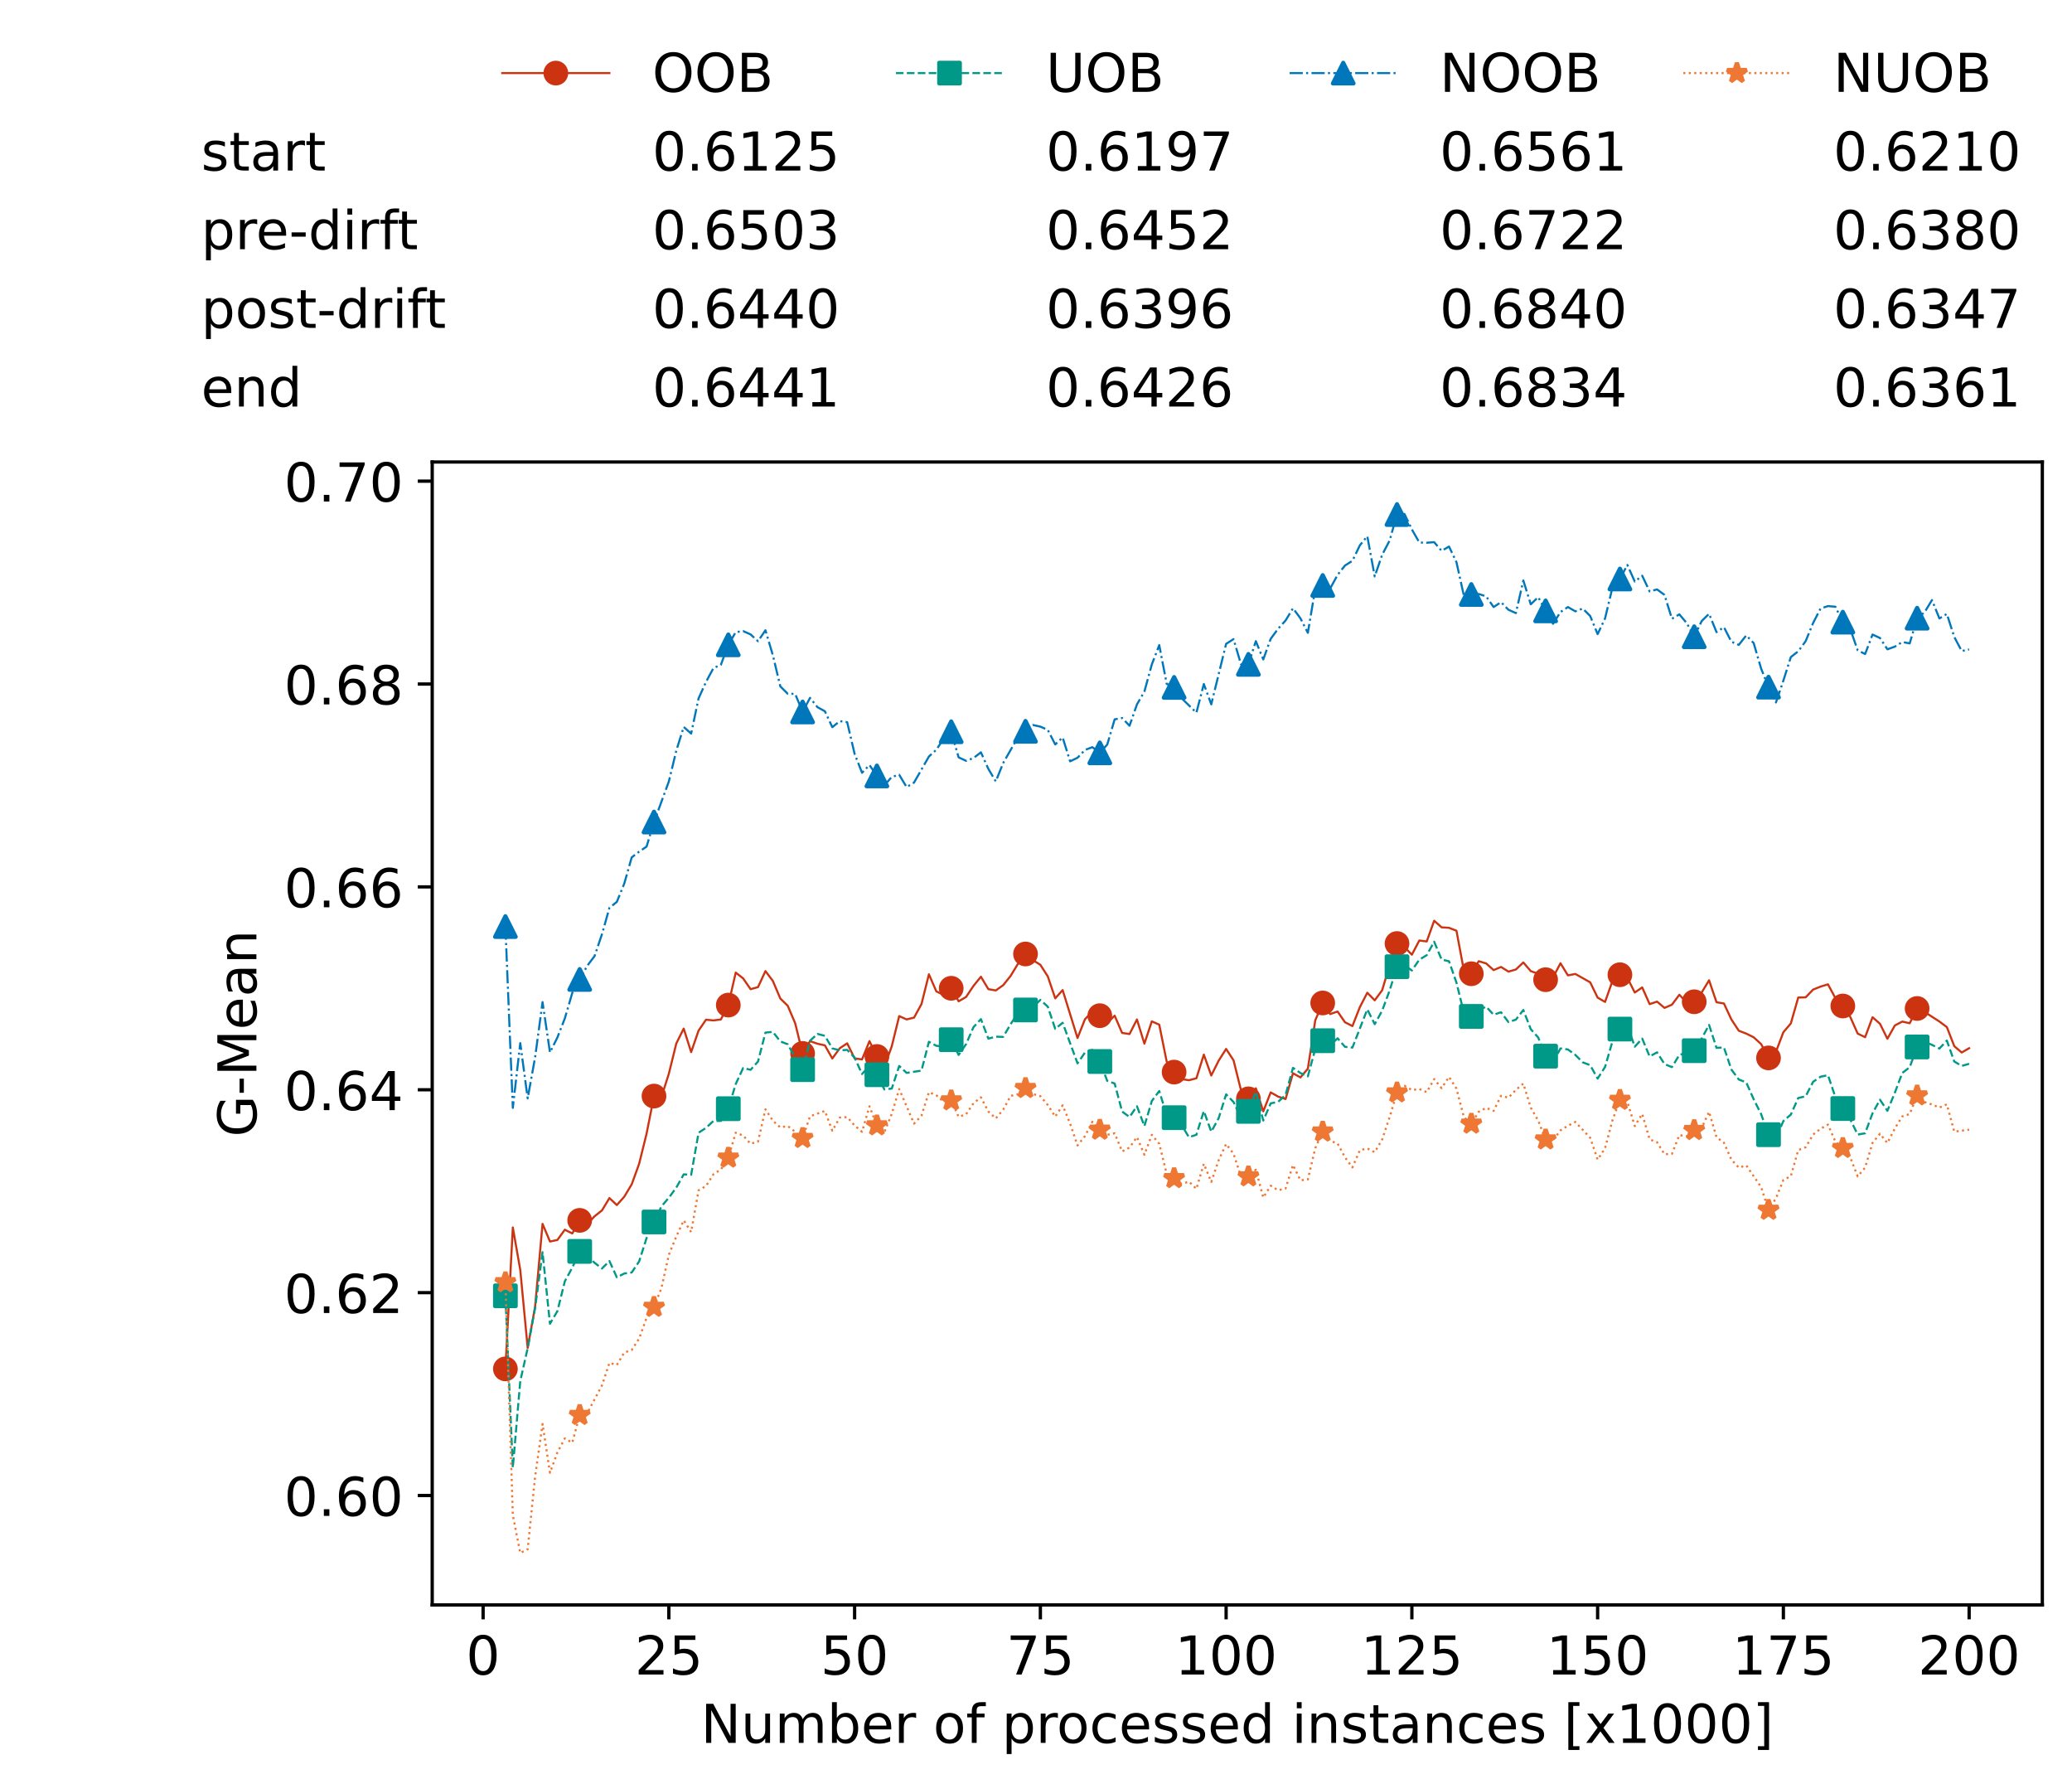 <?xml version="1.0" encoding="utf-8" standalone="no"?>
<!DOCTYPE svg PUBLIC "-//W3C//DTD SVG 1.1//EN"
  "http://www.w3.org/Graphics/SVG/1.1/DTD/svg11.dtd">
<!-- Created with matplotlib (https://matplotlib.org/) -->
<svg height="432.615pt" version="1.1" viewBox="0 0 502.65 432.615" width="502.65pt" xmlns="http://www.w3.org/2000/svg" xmlns:xlink="http://www.w3.org/1999/xlink">
 <defs>
  <style type="text/css">*{stroke-linecap:butt;stroke-linejoin:round;}</style>
 </defs>
 <g id="figure_1">
  <g id="patch_1">
   <path d="M 0 432.615 
L 502.65 432.615 
L 502.65 0 
L 0 0 
z
" style="fill:#ffffff;"/>
  </g>
  <g id="axes_1">
   <g id="patch_2">
    <path d="M 104.85 389.252 
L 495.45 389.252 
L 495.45 112.052 
L 104.85 112.052 
z
" style="fill:#ffffff;"/>
   </g>
   <g id="matplotlib.axis_1">
    <g id="xtick_1">
     <g id="line2d_1">
      <defs>
       <path d="M 0 0 
L 0 3.5 
" id="mc70699b513" style="stroke:#000000;stroke-width:0.8;"/>
      </defs>
      <g>
       <use style="stroke:#000000;stroke-width:0.8;" x="117.197" xlink:href="#mc70699b513" y="389.252"/>
      </g>
     </g>
     <g id="text_1">
      <!-- 0 -->
      <g transform="translate(113.061 406.13)scale(0.13 -0.13)">
       <defs>
        <path d="M 31.781 66.406 
Q 24.172 66.406 20.328 58.906 
Q 16.5 51.422 16.5 36.375 
Q 16.5 21.391 20.328 13.891 
Q 24.172 6.391 31.781 6.391 
Q 39.453 6.391 43.281 13.891 
Q 47.125 21.391 47.125 36.375 
Q 47.125 51.422 43.281 58.906 
Q 39.453 66.406 31.781 66.406 
z
M 31.781 74.219 
Q 44.047 74.219 50.516 64.516 
Q 56.984 54.828 56.984 36.375 
Q 56.984 17.969 50.516 8.266 
Q 44.047 -1.422 31.781 -1.422 
Q 19.531 -1.422 13.062 8.266 
Q 6.594 17.969 6.594 36.375 
Q 6.594 54.828 13.062 64.516 
Q 19.531 74.219 31.781 74.219 
z
" id="DejaVuSans-48"/>
       </defs>
       <use xlink:href="#DejaVuSans-48"/>
      </g>
     </g>
    </g>
    <g id="xtick_2">
     <g id="line2d_2">
      <g>
       <use style="stroke:#000000;stroke-width:0.8;" x="162.259" xlink:href="#mc70699b513" y="389.252"/>
      </g>
     </g>
     <g id="text_2">
      <!-- 25 -->
      <g transform="translate(153.988 406.13)scale(0.13 -0.13)">
       <defs>
        <path d="M 19.188 8.297 
L 53.609 8.297 
L 53.609 0 
L 7.328 0 
L 7.328 8.297 
Q 12.938 14.109 22.625 23.891 
Q 32.328 33.688 34.812 36.531 
Q 39.547 41.844 41.422 45.531 
Q 43.312 49.219 43.312 52.781 
Q 43.312 58.594 39.234 62.25 
Q 35.156 65.922 28.609 65.922 
Q 23.969 65.922 18.812 64.312 
Q 13.672 62.703 7.812 59.422 
L 7.812 69.391 
Q 13.766 71.781 18.938 73 
Q 24.125 74.219 28.422 74.219 
Q 39.75 74.219 46.484 68.547 
Q 53.219 62.891 53.219 53.422 
Q 53.219 48.922 51.531 44.891 
Q 49.859 40.875 45.406 35.406 
Q 44.188 33.984 37.641 27.219 
Q 31.109 20.453 19.188 8.297 
z
" id="DejaVuSans-50"/>
        <path d="M 10.797 72.906 
L 49.516 72.906 
L 49.516 64.594 
L 19.828 64.594 
L 19.828 46.734 
Q 21.969 47.469 24.109 47.828 
Q 26.266 48.188 28.422 48.188 
Q 40.625 48.188 47.75 41.5 
Q 54.891 34.812 54.891 23.391 
Q 54.891 11.625 47.562 5.094 
Q 40.234 -1.422 26.906 -1.422 
Q 22.312 -1.422 17.547 -0.641 
Q 12.797 0.141 7.719 1.703 
L 7.719 11.625 
Q 12.109 9.234 16.797 8.062 
Q 21.484 6.891 26.703 6.891 
Q 35.156 6.891 40.078 11.328 
Q 45.016 15.766 45.016 23.391 
Q 45.016 31 40.078 35.438 
Q 35.156 39.891 26.703 39.891 
Q 22.75 39.891 18.812 39.016 
Q 14.891 38.141 10.797 36.281 
z
" id="DejaVuSans-53"/>
       </defs>
       <use xlink:href="#DejaVuSans-50"/>
       <use x="63.623" xlink:href="#DejaVuSans-53"/>
      </g>
     </g>
    </g>
    <g id="xtick_3">
     <g id="line2d_3">
      <g>
       <use style="stroke:#000000;stroke-width:0.8;" x="207.322" xlink:href="#mc70699b513" y="389.252"/>
      </g>
     </g>
     <g id="text_3">
      <!-- 50 -->
      <g transform="translate(199.05 406.13)scale(0.13 -0.13)">
       <use xlink:href="#DejaVuSans-53"/>
       <use x="63.623" xlink:href="#DejaVuSans-48"/>
      </g>
     </g>
    </g>
    <g id="xtick_4">
     <g id="line2d_4">
      <g>
       <use style="stroke:#000000;stroke-width:0.8;" x="252.384" xlink:href="#mc70699b513" y="389.252"/>
      </g>
     </g>
     <g id="text_4">
      <!-- 75 -->
      <g transform="translate(244.113 406.13)scale(0.13 -0.13)">
       <defs>
        <path d="M 8.203 72.906 
L 55.078 72.906 
L 55.078 68.703 
L 28.609 0 
L 18.312 0 
L 43.219 64.594 
L 8.203 64.594 
z
" id="DejaVuSans-55"/>
       </defs>
       <use xlink:href="#DejaVuSans-55"/>
       <use x="63.623" xlink:href="#DejaVuSans-53"/>
      </g>
     </g>
    </g>
    <g id="xtick_5">
     <g id="line2d_5">
      <g>
       <use style="stroke:#000000;stroke-width:0.8;" x="297.446" xlink:href="#mc70699b513" y="389.252"/>
      </g>
     </g>
     <g id="text_5">
      <!-- 100 -->
      <g transform="translate(285.039 406.13)scale(0.13 -0.13)">
       <defs>
        <path d="M 12.406 8.297 
L 28.516 8.297 
L 28.516 63.922 
L 10.984 60.406 
L 10.984 69.391 
L 28.422 72.906 
L 38.281 72.906 
L 38.281 8.297 
L 54.391 8.297 
L 54.391 0 
L 12.406 0 
z
" id="DejaVuSans-49"/>
       </defs>
       <use xlink:href="#DejaVuSans-49"/>
       <use x="63.623" xlink:href="#DejaVuSans-48"/>
       <use x="127.246" xlink:href="#DejaVuSans-48"/>
      </g>
     </g>
    </g>
    <g id="xtick_6">
     <g id="line2d_6">
      <g>
       <use style="stroke:#000000;stroke-width:0.8;" x="342.509" xlink:href="#mc70699b513" y="389.252"/>
      </g>
     </g>
     <g id="text_6">
      <!-- 125 -->
      <g transform="translate(330.102 406.13)scale(0.13 -0.13)">
       <use xlink:href="#DejaVuSans-49"/>
       <use x="63.623" xlink:href="#DejaVuSans-50"/>
       <use x="127.246" xlink:href="#DejaVuSans-53"/>
      </g>
     </g>
    </g>
    <g id="xtick_7">
     <g id="line2d_7">
      <g>
       <use style="stroke:#000000;stroke-width:0.8;" x="387.571" xlink:href="#mc70699b513" y="389.252"/>
      </g>
     </g>
     <g id="text_7">
      <!-- 150 -->
      <g transform="translate(375.164 406.13)scale(0.13 -0.13)">
       <use xlink:href="#DejaVuSans-49"/>
       <use x="63.623" xlink:href="#DejaVuSans-53"/>
       <use x="127.246" xlink:href="#DejaVuSans-48"/>
      </g>
     </g>
    </g>
    <g id="xtick_8">
     <g id="line2d_8">
      <g>
       <use style="stroke:#000000;stroke-width:0.8;" x="432.633" xlink:href="#mc70699b513" y="389.252"/>
      </g>
     </g>
     <g id="text_8">
      <!-- 175 -->
      <g transform="translate(420.226 406.13)scale(0.13 -0.13)">
       <use xlink:href="#DejaVuSans-49"/>
       <use x="63.623" xlink:href="#DejaVuSans-55"/>
       <use x="127.246" xlink:href="#DejaVuSans-53"/>
      </g>
     </g>
    </g>
    <g id="xtick_9">
     <g id="line2d_9">
      <g>
       <use style="stroke:#000000;stroke-width:0.8;" x="477.695" xlink:href="#mc70699b513" y="389.252"/>
      </g>
     </g>
     <g id="text_9">
      <!-- 200 -->
      <g transform="translate(465.289 406.13)scale(0.13 -0.13)">
       <use xlink:href="#DejaVuSans-50"/>
       <use x="63.623" xlink:href="#DejaVuSans-48"/>
       <use x="127.246" xlink:href="#DejaVuSans-48"/>
      </g>
     </g>
    </g>
    <g id="text_10">
     <!-- Number of processed instances [x1000] -->
     <g transform="translate(170.025 422.711)scale(0.13 -0.13)">
      <defs>
       <path d="M 9.812 72.906 
L 23.094 72.906 
L 55.422 11.922 
L 55.422 72.906 
L 64.984 72.906 
L 64.984 0 
L 51.703 0 
L 19.391 60.984 
L 19.391 0 
L 9.812 0 
z
" id="DejaVuSans-78"/>
       <path d="M 8.5 21.578 
L 8.5 54.688 
L 17.484 54.688 
L 17.484 21.922 
Q 17.484 14.156 20.5 10.266 
Q 23.531 6.391 29.594 6.391 
Q 36.859 6.391 41.078 11.031 
Q 45.312 15.672 45.312 23.688 
L 45.312 54.688 
L 54.297 54.688 
L 54.297 0 
L 45.312 0 
L 45.312 8.406 
Q 42.047 3.422 37.719 1 
Q 33.406 -1.422 27.688 -1.422 
Q 18.266 -1.422 13.375 4.438 
Q 8.5 10.297 8.5 21.578 
z
M 31.109 56 
z
" id="DejaVuSans-117"/>
       <path d="M 52 44.188 
Q 55.375 50.25 60.062 53.125 
Q 64.75 56 71.094 56 
Q 79.641 56 84.281 50.016 
Q 88.922 44.047 88.922 33.016 
L 88.922 0 
L 79.891 0 
L 79.891 32.719 
Q 79.891 40.578 77.094 44.375 
Q 74.312 48.188 68.609 48.188 
Q 61.625 48.188 57.562 43.547 
Q 53.516 38.922 53.516 30.906 
L 53.516 0 
L 44.484 0 
L 44.484 32.719 
Q 44.484 40.625 41.703 44.406 
Q 38.922 48.188 33.109 48.188 
Q 26.219 48.188 22.156 43.531 
Q 18.109 38.875 18.109 30.906 
L 18.109 0 
L 9.078 0 
L 9.078 54.688 
L 18.109 54.688 
L 18.109 46.188 
Q 21.188 51.219 25.484 53.609 
Q 29.781 56 35.688 56 
Q 41.656 56 45.828 52.969 
Q 50 49.953 52 44.188 
z
" id="DejaVuSans-109"/>
       <path d="M 48.688 27.297 
Q 48.688 37.203 44.609 42.844 
Q 40.531 48.484 33.406 48.484 
Q 26.266 48.484 22.188 42.844 
Q 18.109 37.203 18.109 27.297 
Q 18.109 17.391 22.188 11.75 
Q 26.266 6.109 33.406 6.109 
Q 40.531 6.109 44.609 11.75 
Q 48.688 17.391 48.688 27.297 
z
M 18.109 46.391 
Q 20.953 51.266 25.266 53.625 
Q 29.594 56 35.594 56 
Q 45.562 56 51.781 48.094 
Q 58.016 40.188 58.016 27.297 
Q 58.016 14.406 51.781 6.484 
Q 45.562 -1.422 35.594 -1.422 
Q 29.594 -1.422 25.266 0.953 
Q 20.953 3.328 18.109 8.203 
L 18.109 0 
L 9.078 0 
L 9.078 75.984 
L 18.109 75.984 
z
" id="DejaVuSans-98"/>
       <path d="M 56.203 29.594 
L 56.203 25.203 
L 14.891 25.203 
Q 15.484 15.922 20.484 11.062 
Q 25.484 6.203 34.422 6.203 
Q 39.594 6.203 44.453 7.469 
Q 49.312 8.734 54.109 11.281 
L 54.109 2.781 
Q 49.266 0.734 44.188 -0.344 
Q 39.109 -1.422 33.891 -1.422 
Q 20.797 -1.422 13.156 6.188 
Q 5.516 13.812 5.516 26.812 
Q 5.516 40.234 12.766 48.109 
Q 20.016 56 32.328 56 
Q 43.359 56 49.781 48.891 
Q 56.203 41.797 56.203 29.594 
z
M 47.219 32.234 
Q 47.125 39.594 43.094 43.984 
Q 39.062 48.391 32.422 48.391 
Q 24.906 48.391 20.391 44.141 
Q 15.875 39.891 15.188 32.172 
z
" id="DejaVuSans-101"/>
       <path d="M 41.109 46.297 
Q 39.594 47.172 37.812 47.578 
Q 36.031 48 33.891 48 
Q 26.266 48 22.188 43.047 
Q 18.109 38.094 18.109 28.812 
L 18.109 0 
L 9.078 0 
L 9.078 54.688 
L 18.109 54.688 
L 18.109 46.188 
Q 20.953 51.172 25.484 53.578 
Q 30.031 56 36.531 56 
Q 37.453 56 38.578 55.875 
Q 39.703 55.766 41.062 55.516 
z
" id="DejaVuSans-114"/>
       <path id="DejaVuSans-32"/>
       <path d="M 30.609 48.391 
Q 23.391 48.391 19.188 42.75 
Q 14.984 37.109 14.984 27.297 
Q 14.984 17.484 19.156 11.844 
Q 23.344 6.203 30.609 6.203 
Q 37.797 6.203 41.984 11.859 
Q 46.188 17.531 46.188 27.297 
Q 46.188 37.016 41.984 42.703 
Q 37.797 48.391 30.609 48.391 
z
M 30.609 56 
Q 42.328 56 49.016 48.375 
Q 55.719 40.766 55.719 27.297 
Q 55.719 13.875 49.016 6.219 
Q 42.328 -1.422 30.609 -1.422 
Q 18.844 -1.422 12.172 6.219 
Q 5.516 13.875 5.516 27.297 
Q 5.516 40.766 12.172 48.375 
Q 18.844 56 30.609 56 
z
" id="DejaVuSans-111"/>
       <path d="M 37.109 75.984 
L 37.109 68.5 
L 28.516 68.5 
Q 23.688 68.5 21.797 66.547 
Q 19.922 64.594 19.922 59.516 
L 19.922 54.688 
L 34.719 54.688 
L 34.719 47.703 
L 19.922 47.703 
L 19.922 0 
L 10.891 0 
L 10.891 47.703 
L 2.297 47.703 
L 2.297 54.688 
L 10.891 54.688 
L 10.891 58.5 
Q 10.891 67.625 15.141 71.797 
Q 19.391 75.984 28.609 75.984 
z
" id="DejaVuSans-102"/>
       <path d="M 18.109 8.203 
L 18.109 -20.797 
L 9.078 -20.797 
L 9.078 54.688 
L 18.109 54.688 
L 18.109 46.391 
Q 20.953 51.266 25.266 53.625 
Q 29.594 56 35.594 56 
Q 45.562 56 51.781 48.094 
Q 58.016 40.188 58.016 27.297 
Q 58.016 14.406 51.781 6.484 
Q 45.562 -1.422 35.594 -1.422 
Q 29.594 -1.422 25.266 0.953 
Q 20.953 3.328 18.109 8.203 
z
M 48.688 27.297 
Q 48.688 37.203 44.609 42.844 
Q 40.531 48.484 33.406 48.484 
Q 26.266 48.484 22.188 42.844 
Q 18.109 37.203 18.109 27.297 
Q 18.109 17.391 22.188 11.75 
Q 26.266 6.109 33.406 6.109 
Q 40.531 6.109 44.609 11.75 
Q 48.688 17.391 48.688 27.297 
z
" id="DejaVuSans-112"/>
       <path d="M 48.781 52.594 
L 48.781 44.188 
Q 44.969 46.297 41.141 47.344 
Q 37.312 48.391 33.406 48.391 
Q 24.656 48.391 19.812 42.844 
Q 14.984 37.312 14.984 27.297 
Q 14.984 17.281 19.812 11.734 
Q 24.656 6.203 33.406 6.203 
Q 37.312 6.203 41.141 7.25 
Q 44.969 8.297 48.781 10.406 
L 48.781 2.094 
Q 45.016 0.344 40.984 -0.531 
Q 36.969 -1.422 32.422 -1.422 
Q 20.062 -1.422 12.781 6.344 
Q 5.516 14.109 5.516 27.297 
Q 5.516 40.672 12.859 48.328 
Q 20.219 56 33.016 56 
Q 37.156 56 41.109 55.141 
Q 45.062 54.297 48.781 52.594 
z
" id="DejaVuSans-99"/>
       <path d="M 44.281 53.078 
L 44.281 44.578 
Q 40.484 46.531 36.375 47.5 
Q 32.281 48.484 27.875 48.484 
Q 21.188 48.484 17.844 46.438 
Q 14.5 44.391 14.5 40.281 
Q 14.5 37.156 16.891 35.375 
Q 19.281 33.594 26.516 31.984 
L 29.594 31.297 
Q 39.156 29.25 43.188 25.516 
Q 47.219 21.781 47.219 15.094 
Q 47.219 7.469 41.188 3.016 
Q 35.156 -1.422 24.609 -1.422 
Q 20.219 -1.422 15.453 -0.562 
Q 10.688 0.297 5.422 2 
L 5.422 11.281 
Q 10.406 8.688 15.234 7.391 
Q 20.062 6.109 24.812 6.109 
Q 31.156 6.109 34.562 8.281 
Q 37.984 10.453 37.984 14.406 
Q 37.984 18.062 35.516 20.016 
Q 33.062 21.969 24.703 23.781 
L 21.578 24.516 
Q 13.234 26.266 9.516 29.906 
Q 5.812 33.547 5.812 39.891 
Q 5.812 47.609 11.281 51.797 
Q 16.75 56 26.812 56 
Q 31.781 56 36.172 55.266 
Q 40.578 54.547 44.281 53.078 
z
" id="DejaVuSans-115"/>
       <path d="M 45.406 46.391 
L 45.406 75.984 
L 54.391 75.984 
L 54.391 0 
L 45.406 0 
L 45.406 8.203 
Q 42.578 3.328 38.25 0.953 
Q 33.938 -1.422 27.875 -1.422 
Q 17.969 -1.422 11.734 6.484 
Q 5.516 14.406 5.516 27.297 
Q 5.516 40.188 11.734 48.094 
Q 17.969 56 27.875 56 
Q 33.938 56 38.25 53.625 
Q 42.578 51.266 45.406 46.391 
z
M 14.797 27.297 
Q 14.797 17.391 18.875 11.75 
Q 22.953 6.109 30.078 6.109 
Q 37.203 6.109 41.297 11.75 
Q 45.406 17.391 45.406 27.297 
Q 45.406 37.203 41.297 42.844 
Q 37.203 48.484 30.078 48.484 
Q 22.953 48.484 18.875 42.844 
Q 14.797 37.203 14.797 27.297 
z
" id="DejaVuSans-100"/>
       <path d="M 9.422 54.688 
L 18.406 54.688 
L 18.406 0 
L 9.422 0 
z
M 9.422 75.984 
L 18.406 75.984 
L 18.406 64.594 
L 9.422 64.594 
z
" id="DejaVuSans-105"/>
       <path d="M 54.891 33.016 
L 54.891 0 
L 45.906 0 
L 45.906 32.719 
Q 45.906 40.484 42.875 44.328 
Q 39.844 48.188 33.797 48.188 
Q 26.516 48.188 22.312 43.547 
Q 18.109 38.922 18.109 30.906 
L 18.109 0 
L 9.078 0 
L 9.078 54.688 
L 18.109 54.688 
L 18.109 46.188 
Q 21.344 51.125 25.703 53.562 
Q 30.078 56 35.797 56 
Q 45.219 56 50.047 50.172 
Q 54.891 44.344 54.891 33.016 
z
" id="DejaVuSans-110"/>
       <path d="M 18.312 70.219 
L 18.312 54.688 
L 36.812 54.688 
L 36.812 47.703 
L 18.312 47.703 
L 18.312 18.016 
Q 18.312 11.328 20.141 9.422 
Q 21.969 7.516 27.594 7.516 
L 36.812 7.516 
L 36.812 0 
L 27.594 0 
Q 17.188 0 13.234 3.875 
Q 9.281 7.766 9.281 18.016 
L 9.281 47.703 
L 2.688 47.703 
L 2.688 54.688 
L 9.281 54.688 
L 9.281 70.219 
z
" id="DejaVuSans-116"/>
       <path d="M 34.281 27.484 
Q 23.391 27.484 19.188 25 
Q 14.984 22.516 14.984 16.5 
Q 14.984 11.719 18.141 8.906 
Q 21.297 6.109 26.703 6.109 
Q 34.188 6.109 38.703 11.406 
Q 43.219 16.703 43.219 25.484 
L 43.219 27.484 
z
M 52.203 31.203 
L 52.203 0 
L 43.219 0 
L 43.219 8.297 
Q 40.141 3.328 35.547 0.953 
Q 30.953 -1.422 24.312 -1.422 
Q 15.922 -1.422 10.953 3.297 
Q 6 8.016 6 15.922 
Q 6 25.141 12.172 29.828 
Q 18.359 34.516 30.609 34.516 
L 43.219 34.516 
L 43.219 35.406 
Q 43.219 41.609 39.141 45 
Q 35.062 48.391 27.688 48.391 
Q 23 48.391 18.547 47.266 
Q 14.109 46.141 10.016 43.891 
L 10.016 52.203 
Q 14.938 54.109 19.578 55.047 
Q 24.219 56 28.609 56 
Q 40.484 56 46.344 49.844 
Q 52.203 43.703 52.203 31.203 
z
" id="DejaVuSans-97"/>
       <path d="M 8.594 75.984 
L 29.297 75.984 
L 29.297 69 
L 17.578 69 
L 17.578 -6.203 
L 29.297 -6.203 
L 29.297 -13.188 
L 8.594 -13.188 
z
" id="DejaVuSans-91"/>
       <path d="M 54.891 54.688 
L 35.109 28.078 
L 55.906 0 
L 45.312 0 
L 29.391 21.484 
L 13.484 0 
L 2.875 0 
L 24.125 28.609 
L 4.688 54.688 
L 15.281 54.688 
L 29.781 35.203 
L 44.281 54.688 
z
" id="DejaVuSans-120"/>
       <path d="M 30.422 75.984 
L 30.422 -13.188 
L 9.719 -13.188 
L 9.719 -6.203 
L 21.391 -6.203 
L 21.391 69 
L 9.719 69 
L 9.719 75.984 
z
" id="DejaVuSans-93"/>
      </defs>
      <use xlink:href="#DejaVuSans-78"/>
      <use x="74.805" xlink:href="#DejaVuSans-117"/>
      <use x="138.184" xlink:href="#DejaVuSans-109"/>
      <use x="235.596" xlink:href="#DejaVuSans-98"/>
      <use x="299.072" xlink:href="#DejaVuSans-101"/>
      <use x="360.596" xlink:href="#DejaVuSans-114"/>
      <use x="401.709" xlink:href="#DejaVuSans-32"/>
      <use x="433.496" xlink:href="#DejaVuSans-111"/>
      <use x="494.678" xlink:href="#DejaVuSans-102"/>
      <use x="529.883" xlink:href="#DejaVuSans-32"/>
      <use x="561.67" xlink:href="#DejaVuSans-112"/>
      <use x="625.146" xlink:href="#DejaVuSans-114"/>
      <use x="664.01" xlink:href="#DejaVuSans-111"/>
      <use x="725.191" xlink:href="#DejaVuSans-99"/>
      <use x="780.172" xlink:href="#DejaVuSans-101"/>
      <use x="841.695" xlink:href="#DejaVuSans-115"/>
      <use x="893.795" xlink:href="#DejaVuSans-115"/>
      <use x="945.895" xlink:href="#DejaVuSans-101"/>
      <use x="1007.418" xlink:href="#DejaVuSans-100"/>
      <use x="1070.895" xlink:href="#DejaVuSans-32"/>
      <use x="1102.682" xlink:href="#DejaVuSans-105"/>
      <use x="1130.465" xlink:href="#DejaVuSans-110"/>
      <use x="1193.844" xlink:href="#DejaVuSans-115"/>
      <use x="1245.943" xlink:href="#DejaVuSans-116"/>
      <use x="1285.152" xlink:href="#DejaVuSans-97"/>
      <use x="1346.432" xlink:href="#DejaVuSans-110"/>
      <use x="1409.811" xlink:href="#DejaVuSans-99"/>
      <use x="1464.791" xlink:href="#DejaVuSans-101"/>
      <use x="1526.314" xlink:href="#DejaVuSans-115"/>
      <use x="1578.414" xlink:href="#DejaVuSans-32"/>
      <use x="1610.201" xlink:href="#DejaVuSans-91"/>
      <use x="1649.215" xlink:href="#DejaVuSans-120"/>
      <use x="1708.395" xlink:href="#DejaVuSans-49"/>
      <use x="1772.018" xlink:href="#DejaVuSans-48"/>
      <use x="1835.641" xlink:href="#DejaVuSans-48"/>
      <use x="1899.264" xlink:href="#DejaVuSans-48"/>
      <use x="1962.887" xlink:href="#DejaVuSans-93"/>
     </g>
    </g>
   </g>
   <g id="matplotlib.axis_2">
    <g id="ytick_1">
     <g id="line2d_10">
      <defs>
       <path d="M 0 0 
L -3.5 0 
" id="m106ed3a9e9" style="stroke:#000000;stroke-width:0.8;"/>
      </defs>
      <g>
       <use style="stroke:#000000;stroke-width:0.8;" x="104.85" xlink:href="#m106ed3a9e9" y="362.714"/>
      </g>
     </g>
     <g id="text_11">
      <!-- 0.60 -->
      <g transform="translate(68.905 367.653)scale(0.13 -0.13)">
       <defs>
        <path d="M 10.688 12.406 
L 21 12.406 
L 21 0 
L 10.688 0 
z
" id="DejaVuSans-46"/>
        <path d="M 33.016 40.375 
Q 26.375 40.375 22.484 35.828 
Q 18.609 31.297 18.609 23.391 
Q 18.609 15.531 22.484 10.953 
Q 26.375 6.391 33.016 6.391 
Q 39.656 6.391 43.531 10.953 
Q 47.406 15.531 47.406 23.391 
Q 47.406 31.297 43.531 35.828 
Q 39.656 40.375 33.016 40.375 
z
M 52.594 71.297 
L 52.594 62.312 
Q 48.875 64.062 45.094 64.984 
Q 41.312 65.922 37.594 65.922 
Q 27.828 65.922 22.672 59.328 
Q 17.531 52.734 16.797 39.406 
Q 19.672 43.656 24.016 45.922 
Q 28.375 48.188 33.594 48.188 
Q 44.578 48.188 50.953 41.516 
Q 57.328 34.859 57.328 23.391 
Q 57.328 12.156 50.688 5.359 
Q 44.047 -1.422 33.016 -1.422 
Q 20.359 -1.422 13.672 8.266 
Q 6.984 17.969 6.984 36.375 
Q 6.984 53.656 15.188 63.938 
Q 23.391 74.219 37.203 74.219 
Q 40.922 74.219 44.703 73.484 
Q 48.484 72.75 52.594 71.297 
z
" id="DejaVuSans-54"/>
       </defs>
       <use xlink:href="#DejaVuSans-48"/>
       <use x="63.623" xlink:href="#DejaVuSans-46"/>
       <use x="95.41" xlink:href="#DejaVuSans-54"/>
       <use x="159.033" xlink:href="#DejaVuSans-48"/>
      </g>
     </g>
    </g>
    <g id="ytick_2">
     <g id="line2d_11">
      <g>
       <use style="stroke:#000000;stroke-width:0.8;" x="104.85" xlink:href="#m106ed3a9e9" y="313.511"/>
      </g>
     </g>
     <g id="text_12">
      <!-- 0.62 -->
      <g transform="translate(68.905 318.45)scale(0.13 -0.13)">
       <use xlink:href="#DejaVuSans-48"/>
       <use x="63.623" xlink:href="#DejaVuSans-46"/>
       <use x="95.41" xlink:href="#DejaVuSans-54"/>
       <use x="159.033" xlink:href="#DejaVuSans-50"/>
      </g>
     </g>
    </g>
    <g id="ytick_3">
     <g id="line2d_12">
      <g>
       <use style="stroke:#000000;stroke-width:0.8;" x="104.85" xlink:href="#m106ed3a9e9" y="264.307"/>
      </g>
     </g>
     <g id="text_13">
      <!-- 0.64 -->
      <g transform="translate(68.905 269.246)scale(0.13 -0.13)">
       <defs>
        <path d="M 37.797 64.312 
L 12.891 25.391 
L 37.797 25.391 
z
M 35.203 72.906 
L 47.609 72.906 
L 47.609 25.391 
L 58.016 25.391 
L 58.016 17.188 
L 47.609 17.188 
L 47.609 0 
L 37.797 0 
L 37.797 17.188 
L 4.891 17.188 
L 4.891 26.703 
z
" id="DejaVuSans-52"/>
       </defs>
       <use xlink:href="#DejaVuSans-48"/>
       <use x="63.623" xlink:href="#DejaVuSans-46"/>
       <use x="95.41" xlink:href="#DejaVuSans-54"/>
       <use x="159.033" xlink:href="#DejaVuSans-52"/>
      </g>
     </g>
    </g>
    <g id="ytick_4">
     <g id="line2d_13">
      <g>
       <use style="stroke:#000000;stroke-width:0.8;" x="104.85" xlink:href="#m106ed3a9e9" y="215.103"/>
      </g>
     </g>
     <g id="text_14">
      <!-- 0.66 -->
      <g transform="translate(68.905 220.042)scale(0.13 -0.13)">
       <use xlink:href="#DejaVuSans-48"/>
       <use x="63.623" xlink:href="#DejaVuSans-46"/>
       <use x="95.41" xlink:href="#DejaVuSans-54"/>
       <use x="159.033" xlink:href="#DejaVuSans-54"/>
      </g>
     </g>
    </g>
    <g id="ytick_5">
     <g id="line2d_14">
      <g>
       <use style="stroke:#000000;stroke-width:0.8;" x="104.85" xlink:href="#m106ed3a9e9" y="165.9"/>
      </g>
     </g>
     <g id="text_15">
      <!-- 0.68 -->
      <g transform="translate(68.905 170.839)scale(0.13 -0.13)">
       <defs>
        <path d="M 31.781 34.625 
Q 24.75 34.625 20.719 30.859 
Q 16.703 27.094 16.703 20.516 
Q 16.703 13.922 20.719 10.156 
Q 24.75 6.391 31.781 6.391 
Q 38.812 6.391 42.859 10.172 
Q 46.922 13.969 46.922 20.516 
Q 46.922 27.094 42.891 30.859 
Q 38.875 34.625 31.781 34.625 
z
M 21.922 38.812 
Q 15.578 40.375 12.031 44.719 
Q 8.5 49.078 8.5 55.328 
Q 8.5 64.062 14.719 69.141 
Q 20.953 74.219 31.781 74.219 
Q 42.672 74.219 48.875 69.141 
Q 55.078 64.062 55.078 55.328 
Q 55.078 49.078 51.531 44.719 
Q 48 40.375 41.703 38.812 
Q 48.828 37.156 52.797 32.312 
Q 56.781 27.484 56.781 20.516 
Q 56.781 9.906 50.312 4.234 
Q 43.844 -1.422 31.781 -1.422 
Q 19.734 -1.422 13.25 4.234 
Q 6.781 9.906 6.781 20.516 
Q 6.781 27.484 10.781 32.312 
Q 14.797 37.156 21.922 38.812 
z
M 18.312 54.391 
Q 18.312 48.734 21.844 45.562 
Q 25.391 42.391 31.781 42.391 
Q 38.141 42.391 41.719 45.562 
Q 45.312 48.734 45.312 54.391 
Q 45.312 60.062 41.719 63.234 
Q 38.141 66.406 31.781 66.406 
Q 25.391 66.406 21.844 63.234 
Q 18.312 60.062 18.312 54.391 
z
" id="DejaVuSans-56"/>
       </defs>
       <use xlink:href="#DejaVuSans-48"/>
       <use x="63.623" xlink:href="#DejaVuSans-46"/>
       <use x="95.41" xlink:href="#DejaVuSans-54"/>
       <use x="159.033" xlink:href="#DejaVuSans-56"/>
      </g>
     </g>
    </g>
    <g id="ytick_6">
     <g id="line2d_15">
      <g>
       <use style="stroke:#000000;stroke-width:0.8;" x="104.85" xlink:href="#m106ed3a9e9" y="116.696"/>
      </g>
     </g>
     <g id="text_16">
      <!-- 0.70 -->
      <g transform="translate(68.905 121.635)scale(0.13 -0.13)">
       <use xlink:href="#DejaVuSans-48"/>
       <use x="63.623" xlink:href="#DejaVuSans-46"/>
       <use x="95.41" xlink:href="#DejaVuSans-55"/>
       <use x="159.033" xlink:href="#DejaVuSans-48"/>
      </g>
     </g>
    </g>
    <g id="text_17">
     <!-- G-Mean -->
     <g transform="translate(62.201 275.744)rotate(-90)scale(0.13 -0.13)">
      <defs>
       <path d="M 59.516 10.406 
L 59.516 29.984 
L 43.406 29.984 
L 43.406 38.094 
L 69.281 38.094 
L 69.281 6.781 
Q 63.578 2.734 56.688 0.656 
Q 49.812 -1.422 42 -1.422 
Q 24.906 -1.422 15.25 8.562 
Q 5.609 18.562 5.609 36.375 
Q 5.609 54.25 15.25 64.234 
Q 24.906 74.219 42 74.219 
Q 49.125 74.219 55.547 72.453 
Q 61.969 70.703 67.391 67.281 
L 67.391 56.781 
Q 61.922 61.422 55.766 63.766 
Q 49.609 66.109 42.828 66.109 
Q 29.438 66.109 22.719 58.641 
Q 16.016 51.172 16.016 36.375 
Q 16.016 21.625 22.719 14.156 
Q 29.438 6.688 42.828 6.688 
Q 48.047 6.688 52.141 7.594 
Q 56.25 8.5 59.516 10.406 
z
" id="DejaVuSans-71"/>
       <path d="M 4.891 31.391 
L 31.203 31.391 
L 31.203 23.391 
L 4.891 23.391 
z
" id="DejaVuSans-45"/>
       <path d="M 9.812 72.906 
L 24.516 72.906 
L 43.109 23.297 
L 61.812 72.906 
L 76.516 72.906 
L 76.516 0 
L 66.891 0 
L 66.891 64.016 
L 48.094 14.016 
L 38.188 14.016 
L 19.391 64.016 
L 19.391 0 
L 9.812 0 
z
" id="DejaVuSans-77"/>
      </defs>
      <use xlink:href="#DejaVuSans-71"/>
      <use x="77.49" xlink:href="#DejaVuSans-45"/>
      <use x="113.574" xlink:href="#DejaVuSans-77"/>
      <use x="199.854" xlink:href="#DejaVuSans-101"/>
      <use x="261.377" xlink:href="#DejaVuSans-97"/>
      <use x="322.656" xlink:href="#DejaVuSans-110"/>
     </g>
    </g>
   </g>
   <g id="line2d_16"/>
   <g id="line2d_17"/>
   <g id="line2d_18"/>
   <g id="line2d_19"/>
   <g id="line2d_20"/>
   <g id="line2d_21">
    <path clip-path="url(#p7c2a9d3c96)" d="M 122.605 332.002 
L 124.407 297.704 
L 126.21 307.983 
L 128.012 326.925 
L 129.815 316.869 
L 131.617 296.827 
L 133.419 301.113 
L 135.222 300.732 
L 137.024 298.253 
L 138.827 299.155 
L 140.629 295.979 
L 142.432 296.928 
L 144.234 294.988 
L 146.037 293.56 
L 147.839 290.577 
L 149.642 292.266 
L 151.444 290.24 
L 153.247 287.241 
L 155.049 282.262 
L 156.852 274.962 
L 158.654 265.838 
L 160.457 266.076 
L 162.259 260.404 
L 164.062 253.083 
L 165.864 249.465 
L 167.667 255.178 
L 169.469 249.952 
L 171.272 247.311 
L 173.074 247.489 
L 174.877 247.254 
L 176.679 243.767 
L 178.482 235.886 
L 180.284 237.298 
L 182.087 239.918 
L 183.889 239.403 
L 185.692 235.516 
L 187.494 237.919 
L 189.297 242.172 
L 191.099 243.933 
L 192.902 248.173 
L 194.704 255.493 
L 196.507 252.516 
L 198.309 253.136 
L 200.112 253.536 
L 201.914 256.726 
L 203.717 254.236 
L 205.519 253.044 
L 207.322 256.702 
L 209.124 256.939 
L 210.927 252.509 
L 212.729 256.232 
L 214.532 258.756 
L 216.334 253.763 
L 218.137 246.44 
L 219.939 247.248 
L 221.742 246.802 
L 223.544 243.523 
L 225.347 236.297 
L 227.149 240.452 
L 228.952 241.307 
L 230.754 239.689 
L 232.557 242.849 
L 234.359 241.802 
L 236.162 239.11 
L 237.964 236.889 
L 239.767 239.903 
L 241.569 240.217 
L 243.372 238.935 
L 245.174 236.676 
L 246.976 233.714 
L 248.779 231.374 
L 250.581 232.869 
L 252.384 233.998 
L 254.186 236.811 
L 255.989 242.13 
L 257.791 240.133 
L 261.396 251.755 
L 263.199 247.214 
L 265.001 245.304 
L 266.804 246.34 
L 268.606 248.104 
L 270.409 246.341 
L 272.211 250.516 
L 274.014 250.787 
L 275.816 247.258 
L 277.619 253.123 
L 279.421 247.717 
L 281.224 248.518 
L 283.026 257.45 
L 284.829 260.019 
L 286.631 261.725 
L 288.434 261.988 
L 290.236 261.52 
L 292.039 255.783 
L 293.841 260.848 
L 295.644 257.239 
L 297.446 254.401 
L 299.249 257.17 
L 301.051 264.406 
L 302.854 266.506 
L 304.656 263.947 
L 306.459 269.547 
L 308.261 264.938 
L 310.064 265.964 
L 311.866 266.551 
L 313.669 260.299 
L 315.471 261.305 
L 317.274 259.193 
L 319.076 247.446 
L 320.879 243.254 
L 322.681 245.945 
L 324.484 245.328 
L 326.286 247.937 
L 328.089 248.851 
L 329.891 244.262 
L 331.694 240.777 
L 333.496 242.609 
L 335.299 240.172 
L 337.101 234.126 
L 338.904 228.839 
L 340.706 229.722 
L 342.509 231.543 
L 344.311 228.101 
L 346.114 228.335 
L 347.916 223.309 
L 349.719 224.91 
L 351.521 225.028 
L 353.324 225.734 
L 355.126 235.392 
L 356.928 236.168 
L 358.731 233.125 
L 360.533 233.669 
L 362.336 235.283 
L 364.138 234.52 
L 365.941 235.646 
L 367.743 235.133 
L 369.546 233.427 
L 371.348 235.527 
L 373.151 236.167 
L 374.953 237.61 
L 376.756 237.047 
L 378.558 233.619 
L 380.361 236.563 
L 382.163 236.215 
L 385.768 238.248 
L 387.571 241.952 
L 389.373 243.006 
L 391.176 237.905 
L 392.978 236.407 
L 394.781 237.14 
L 396.583 240.722 
L 398.386 239.483 
L 400.188 243.535 
L 401.991 242.926 
L 403.793 244.448 
L 405.596 243.672 
L 407.398 241.263 
L 409.201 243.141 
L 411.003 242.964 
L 412.806 240.725 
L 414.608 237.757 
L 416.411 243.075 
L 418.213 243.383 
L 420.016 247.245 
L 421.818 249.99 
L 423.621 250.679 
L 425.423 251.574 
L 427.226 253.216 
L 429.028 256.581 
L 430.831 255.083 
L 432.633 250.342 
L 434.436 248.227 
L 436.238 241.933 
L 438.041 241.885 
L 439.843 240.009 
L 441.646 239.285 
L 443.448 238.734 
L 445.251 242.075 
L 447.053 243.989 
L 448.856 246.628 
L 450.658 250.679 
L 452.461 251.555 
L 454.263 246.714 
L 456.066 248.297 
L 457.868 251.932 
L 459.671 248.714 
L 461.473 247.766 
L 463.276 248.174 
L 465.078 244.591 
L 466.881 245.425 
L 470.485 247.755 
L 472.288 249.099 
L 474.09 253.731 
L 475.893 255.267 
L 477.695 254.227 
L 477.695 254.227 
" style="fill:none;stroke:#cc3311;stroke-linecap:square;stroke-width:0.5;"/>
    <defs>
     <path d="M 0 2.5 
C 0.663 2.5 1.299 2.237 1.768 1.768 
C 2.237 1.299 2.5 0.663 2.5 0 
C 2.5 -0.663 2.237 -1.299 1.768 -1.768 
C 1.299 -2.237 0.663 -2.5 0 -2.5 
C -0.663 -2.5 -1.299 -2.237 -1.768 -1.768 
C -2.237 -1.299 -2.5 -0.663 -2.5 0 
C -2.5 0.663 -2.237 1.299 -1.768 1.768 
C -1.299 2.237 -0.663 2.5 0 2.5 
z
" id="me542e99a98" style="stroke:#cc3311;"/>
    </defs>
    <g clip-path="url(#p7c2a9d3c96)">
     <use style="fill:#cc3311;stroke:#cc3311;" x="122.605" xlink:href="#me542e99a98" y="332.002"/>
     <use style="fill:#cc3311;stroke:#cc3311;" x="140.629" xlink:href="#me542e99a98" y="295.979"/>
     <use style="fill:#cc3311;stroke:#cc3311;" x="158.654" xlink:href="#me542e99a98" y="265.838"/>
     <use style="fill:#cc3311;stroke:#cc3311;" x="176.679" xlink:href="#me542e99a98" y="243.767"/>
     <use style="fill:#cc3311;stroke:#cc3311;" x="194.704" xlink:href="#me542e99a98" y="255.493"/>
     <use style="fill:#cc3311;stroke:#cc3311;" x="212.729" xlink:href="#me542e99a98" y="256.232"/>
     <use style="fill:#cc3311;stroke:#cc3311;" x="230.754" xlink:href="#me542e99a98" y="239.689"/>
     <use style="fill:#cc3311;stroke:#cc3311;" x="248.779" xlink:href="#me542e99a98" y="231.374"/>
     <use style="fill:#cc3311;stroke:#cc3311;" x="266.804" xlink:href="#me542e99a98" y="246.34"/>
     <use style="fill:#cc3311;stroke:#cc3311;" x="284.829" xlink:href="#me542e99a98" y="260.019"/>
     <use style="fill:#cc3311;stroke:#cc3311;" x="302.854" xlink:href="#me542e99a98" y="266.506"/>
     <use style="fill:#cc3311;stroke:#cc3311;" x="320.879" xlink:href="#me542e99a98" y="243.254"/>
     <use style="fill:#cc3311;stroke:#cc3311;" x="338.904" xlink:href="#me542e99a98" y="228.839"/>
     <use style="fill:#cc3311;stroke:#cc3311;" x="356.928" xlink:href="#me542e99a98" y="236.168"/>
     <use style="fill:#cc3311;stroke:#cc3311;" x="374.953" xlink:href="#me542e99a98" y="237.61"/>
     <use style="fill:#cc3311;stroke:#cc3311;" x="392.978" xlink:href="#me542e99a98" y="236.407"/>
     <use style="fill:#cc3311;stroke:#cc3311;" x="411.003" xlink:href="#me542e99a98" y="242.964"/>
     <use style="fill:#cc3311;stroke:#cc3311;" x="429.028" xlink:href="#me542e99a98" y="256.581"/>
     <use style="fill:#cc3311;stroke:#cc3311;" x="447.053" xlink:href="#me542e99a98" y="243.989"/>
     <use style="fill:#cc3311;stroke:#cc3311;" x="465.078" xlink:href="#me542e99a98" y="244.591"/>
    </g>
   </g>
   <g id="line2d_22"/>
   <g id="line2d_23"/>
   <g id="line2d_24"/>
   <g id="line2d_25"/>
   <g id="line2d_26">
    <path clip-path="url(#p7c2a9d3c96)" d="M 122.605 314.276 
L 124.407 355.981 
L 126.21 334.987 
L 128.012 326.973 
L 129.815 317.225 
L 131.617 303.694 
L 133.419 321.053 
L 135.222 317.989 
L 137.024 310.762 
L 138.827 307.446 
L 140.629 303.506 
L 142.432 304.523 
L 144.234 306.269 
L 146.037 307.653 
L 147.839 305.845 
L 149.642 309.801 
L 151.444 308.867 
L 153.247 308.624 
L 155.049 305.935 
L 156.852 300.275 
L 160.457 292.593 
L 162.259 290.479 
L 164.062 288.042 
L 165.864 284.823 
L 167.667 284.93 
L 169.469 274.727 
L 171.272 273.553 
L 173.074 271.871 
L 174.877 271.869 
L 176.679 268.897 
L 178.482 262.913 
L 180.284 259.028 
L 182.087 259.463 
L 183.889 257.452 
L 185.692 250.434 
L 187.494 250.26 
L 189.297 252.578 
L 191.099 253.269 
L 192.902 256.492 
L 194.704 259.426 
L 196.507 252.409 
L 198.309 250.759 
L 200.112 251.228 
L 201.914 254.268 
L 203.717 254.739 
L 205.519 254.636 
L 207.322 256.502 
L 209.124 260.483 
L 210.927 258.522 
L 212.729 260.654 
L 214.532 264.213 
L 216.334 264.022 
L 218.137 258.533 
L 219.939 260.211 
L 223.544 259.668 
L 225.347 252.664 
L 227.149 253.645 
L 228.952 253.806 
L 230.754 252.163 
L 232.557 255.861 
L 234.359 253.24 
L 236.162 249.114 
L 237.964 247.17 
L 239.767 251.903 
L 241.569 251.433 
L 243.372 251.478 
L 245.174 248.377 
L 246.976 245.694 
L 250.581 244.257 
L 252.384 242.499 
L 254.186 244.157 
L 255.989 249.538 
L 257.791 248.059 
L 261.396 257.896 
L 263.199 255.29 
L 265.001 254.631 
L 266.804 257.449 
L 268.606 262.146 
L 270.409 262.795 
L 272.211 269.585 
L 274.014 270.907 
L 275.816 268.299 
L 277.619 273.117 
L 279.421 267.032 
L 281.224 264.609 
L 283.026 270.486 
L 284.829 271.075 
L 286.631 272.869 
L 288.434 275.812 
L 290.236 275.215 
L 292.039 269.471 
L 293.841 274.485 
L 295.644 271.175 
L 297.446 265.412 
L 299.249 267.279 
L 301.051 271.02 
L 302.854 269.545 
L 304.656 264.772 
L 306.459 271.77 
L 308.261 267.602 
L 310.064 267.227 
L 311.866 265.552 
L 313.669 258.991 
L 315.471 260.243 
L 317.274 261.061 
L 319.076 254.404 
L 320.879 252.407 
L 322.681 253.577 
L 324.484 251.812 
L 326.286 253.893 
L 328.089 254.077 
L 331.694 244.796 
L 333.496 248.394 
L 335.299 245.124 
L 337.101 240.253 
L 338.904 234.456 
L 340.706 234.105 
L 342.509 235.378 
L 344.311 232.751 
L 346.114 231.661 
L 347.916 228.394 
L 349.719 232.727 
L 351.521 233.142 
L 353.324 238.314 
L 355.126 245.647 
L 356.928 246.517 
L 358.731 244.964 
L 360.533 244.15 
L 362.336 246.115 
L 364.138 245.501 
L 365.941 247.894 
L 367.743 247.294 
L 369.546 244.952 
L 371.348 249.61 
L 373.151 251.617 
L 374.953 256.152 
L 376.756 257.63 
L 378.558 254.273 
L 380.361 254.532 
L 382.163 255.854 
L 383.966 257.657 
L 385.768 258.337 
L 387.571 261.598 
L 389.373 258.768 
L 391.176 252.548 
L 392.978 249.59 
L 394.781 248.698 
L 396.583 253.859 
L 398.386 251.887 
L 400.188 256.221 
L 401.991 255.234 
L 403.793 258.076 
L 405.596 258.808 
L 407.398 255.85 
L 411.003 254.828 
L 412.806 251.88 
L 414.608 248.575 
L 416.411 254.143 
L 418.213 254.039 
L 420.016 259.386 
L 421.818 261.822 
L 423.621 262.509 
L 425.423 266.594 
L 427.226 270.2 
L 429.028 275.202 
L 430.831 276.038 
L 432.633 271.894 
L 434.436 270.332 
L 436.238 266.301 
L 438.041 265.887 
L 439.843 262.376 
L 441.646 261.142 
L 443.448 260.762 
L 445.251 266.1 
L 448.856 271.498 
L 450.658 275.171 
L 452.461 274.861 
L 454.263 270.002 
L 456.066 266.718 
L 457.868 269.412 
L 459.671 265.027 
L 461.473 260.229 
L 463.276 258.848 
L 465.078 253.929 
L 466.881 252.653 
L 468.683 253.411 
L 470.485 254.31 
L 472.288 252.38 
L 474.09 257.45 
L 475.893 258.516 
L 477.695 258.01 
L 477.695 258.01 
" style="fill:none;stroke:#009988;stroke-dasharray:1.85,0.8;stroke-dashoffset:0;stroke-width:0.5;"/>
    <defs>
     <path d="M -2.5 2.5 
L 2.5 2.5 
L 2.5 -2.5 
L -2.5 -2.5 
z
" id="mae51e41321" style="stroke:#009988;stroke-linejoin:miter;"/>
    </defs>
    <g clip-path="url(#p7c2a9d3c96)">
     <use style="fill:#009988;stroke:#009988;stroke-linejoin:miter;" x="122.605" xlink:href="#mae51e41321" y="314.276"/>
     <use style="fill:#009988;stroke:#009988;stroke-linejoin:miter;" x="140.629" xlink:href="#mae51e41321" y="303.506"/>
     <use style="fill:#009988;stroke:#009988;stroke-linejoin:miter;" x="158.654" xlink:href="#mae51e41321" y="296.367"/>
     <use style="fill:#009988;stroke:#009988;stroke-linejoin:miter;" x="176.679" xlink:href="#mae51e41321" y="268.897"/>
     <use style="fill:#009988;stroke:#009988;stroke-linejoin:miter;" x="194.704" xlink:href="#mae51e41321" y="259.426"/>
     <use style="fill:#009988;stroke:#009988;stroke-linejoin:miter;" x="212.729" xlink:href="#mae51e41321" y="260.654"/>
     <use style="fill:#009988;stroke:#009988;stroke-linejoin:miter;" x="230.754" xlink:href="#mae51e41321" y="252.163"/>
     <use style="fill:#009988;stroke:#009988;stroke-linejoin:miter;" x="248.779" xlink:href="#mae51e41321" y="244.953"/>
     <use style="fill:#009988;stroke:#009988;stroke-linejoin:miter;" x="266.804" xlink:href="#mae51e41321" y="257.449"/>
     <use style="fill:#009988;stroke:#009988;stroke-linejoin:miter;" x="284.829" xlink:href="#mae51e41321" y="271.075"/>
     <use style="fill:#009988;stroke:#009988;stroke-linejoin:miter;" x="302.854" xlink:href="#mae51e41321" y="269.545"/>
     <use style="fill:#009988;stroke:#009988;stroke-linejoin:miter;" x="320.879" xlink:href="#mae51e41321" y="252.407"/>
     <use style="fill:#009988;stroke:#009988;stroke-linejoin:miter;" x="338.904" xlink:href="#mae51e41321" y="234.456"/>
     <use style="fill:#009988;stroke:#009988;stroke-linejoin:miter;" x="356.928" xlink:href="#mae51e41321" y="246.517"/>
     <use style="fill:#009988;stroke:#009988;stroke-linejoin:miter;" x="374.953" xlink:href="#mae51e41321" y="256.152"/>
     <use style="fill:#009988;stroke:#009988;stroke-linejoin:miter;" x="392.978" xlink:href="#mae51e41321" y="249.59"/>
     <use style="fill:#009988;stroke:#009988;stroke-linejoin:miter;" x="411.003" xlink:href="#mae51e41321" y="254.828"/>
     <use style="fill:#009988;stroke:#009988;stroke-linejoin:miter;" x="429.028" xlink:href="#mae51e41321" y="275.202"/>
     <use style="fill:#009988;stroke:#009988;stroke-linejoin:miter;" x="447.053" xlink:href="#mae51e41321" y="268.857"/>
     <use style="fill:#009988;stroke:#009988;stroke-linejoin:miter;" x="465.078" xlink:href="#mae51e41321" y="253.929"/>
    </g>
   </g>
   <g id="line2d_27"/>
   <g id="line2d_28"/>
   <g id="line2d_29"/>
   <g id="line2d_30"/>
   <g id="line2d_31">
    <path clip-path="url(#p7c2a9d3c96)" d="M 122.605 224.715 
L 124.407 268.696 
L 126.21 252.986 
L 128.012 266.395 
L 129.815 256.415 
L 131.617 243.046 
L 133.419 255.25 
L 135.222 251.619 
L 137.024 246.998 
L 138.827 240.818 
L 142.432 234.276 
L 144.234 231.89 
L 146.037 226.572 
L 147.839 220.189 
L 149.642 218.728 
L 151.444 214.288 
L 153.247 207.941 
L 155.049 206.547 
L 156.852 205.333 
L 158.654 199.367 
L 162.259 189.531 
L 164.062 182.065 
L 165.864 176.306 
L 167.667 177.924 
L 169.469 169.383 
L 171.272 165.391 
L 173.074 162.034 
L 174.877 161.242 
L 176.679 156.393 
L 178.482 153.313 
L 180.284 153.062 
L 182.087 153.867 
L 183.889 155.52 
L 185.692 152.856 
L 187.494 158.939 
L 189.297 166.468 
L 191.099 168.266 
L 192.902 168.282 
L 194.704 172.671 
L 196.507 169.257 
L 198.309 171.509 
L 200.112 172.502 
L 201.914 176.369 
L 203.717 174.897 
L 205.519 175.154 
L 207.322 182.839 
L 209.124 187.424 
L 210.927 185.544 
L 212.729 188.19 
L 214.532 190.486 
L 216.334 188.433 
L 218.137 187.904 
L 219.939 190.9 
L 221.742 189.795 
L 225.347 183.483 
L 227.149 181.84 
L 228.952 179.084 
L 230.754 177.477 
L 232.557 183.689 
L 234.359 184.526 
L 236.162 183.858 
L 237.964 182.466 
L 239.767 186.481 
L 241.569 189.513 
L 243.372 185.037 
L 246.976 178.745 
L 248.779 177.363 
L 250.581 175.84 
L 252.384 176.234 
L 254.186 177.029 
L 255.989 180.553 
L 257.791 178.861 
L 259.594 184.646 
L 261.396 183.779 
L 263.199 181.89 
L 265.001 181.216 
L 266.804 182.595 
L 268.606 180.587 
L 270.409 174.461 
L 272.211 174.138 
L 274.014 176.019 
L 275.816 170.837 
L 277.619 167.728 
L 279.421 161.15 
L 281.224 156.461 
L 283.026 165.846 
L 284.829 166.717 
L 286.631 169.329 
L 290.236 172.852 
L 292.039 165.895 
L 293.841 170.831 
L 297.446 156.155 
L 299.249 155.009 
L 301.051 161.099 
L 302.854 161.125 
L 304.656 155.504 
L 306.459 159.939 
L 308.261 154.936 
L 310.064 152.486 
L 311.866 150.496 
L 313.669 147.523 
L 315.471 149.959 
L 317.274 153.486 
L 319.076 142.745 
L 320.879 141.997 
L 322.681 142.751 
L 324.484 139.432 
L 326.286 137.154 
L 328.089 136.018 
L 329.891 132.258 
L 331.694 130.048 
L 333.496 139.81 
L 335.299 134.559 
L 337.101 131.11 
L 338.904 124.788 
L 340.706 124.652 
L 342.509 128.399 
L 344.311 131.571 
L 346.114 131.635 
L 347.916 131.493 
L 349.719 133.607 
L 351.521 132.554 
L 353.324 136.346 
L 355.126 144.488 
L 356.928 144.18 
L 358.731 144.061 
L 360.533 144.642 
L 362.336 147.227 
L 364.138 146.05 
L 365.941 147.89 
L 367.743 148.697 
L 369.546 140.784 
L 371.348 146.564 
L 373.151 144.827 
L 376.756 151.297 
L 378.558 148.44 
L 380.361 147.229 
L 382.163 148.268 
L 383.966 147.594 
L 385.768 149.403 
L 387.571 153.8 
L 389.373 149.985 
L 391.176 142.454 
L 392.978 140.425 
L 394.781 137.018 
L 396.583 141.043 
L 398.386 139.636 
L 400.188 143.438 
L 401.991 142.955 
L 403.793 144.273 
L 405.596 150.073 
L 407.398 149.002 
L 409.201 151.139 
L 411.003 154.425 
L 412.806 150.639 
L 414.608 148.862 
L 416.411 153.313 
L 418.213 152.109 
L 420.016 155.637 
L 421.818 156.412 
L 423.621 154.116 
L 425.423 155.959 
L 427.226 162.131 
L 429.028 166.654 
L 430.831 170.366 
L 432.633 165.067 
L 434.436 159.369 
L 436.238 157.958 
L 438.041 155.494 
L 439.843 151.102 
L 441.646 147.601 
L 443.448 146.996 
L 445.251 147.154 
L 447.053 150.885 
L 448.856 152.564 
L 450.658 157.713 
L 452.461 158.627 
L 454.263 153.899 
L 456.066 154.738 
L 457.868 157.479 
L 459.671 156.835 
L 461.473 155.71 
L 463.276 156.047 
L 465.078 149.928 
L 466.881 148.505 
L 468.683 145.537 
L 470.485 149.998 
L 472.288 148.895 
L 474.09 154.483 
L 475.893 157.893 
L 477.695 157.507 
L 477.695 157.507 
" style="fill:none;stroke:#0077bb;stroke-dasharray:3.2,0.8,0.5,0.8;stroke-dashoffset:0;stroke-width:0.5;"/>
    <defs>
     <path d="M 0 -2.5 
L -2.5 2.5 
L 2.5 2.5 
z
" id="m0435bfa4cb" style="stroke:#0077bb;stroke-linejoin:miter;"/>
    </defs>
    <g clip-path="url(#p7c2a9d3c96)">
     <use style="fill:#0077bb;stroke:#0077bb;stroke-linejoin:miter;" x="122.605" xlink:href="#m0435bfa4cb" y="224.715"/>
     <use style="fill:#0077bb;stroke:#0077bb;stroke-linejoin:miter;" x="140.629" xlink:href="#m0435bfa4cb" y="237.542"/>
     <use style="fill:#0077bb;stroke:#0077bb;stroke-linejoin:miter;" x="158.654" xlink:href="#m0435bfa4cb" y="199.367"/>
     <use style="fill:#0077bb;stroke:#0077bb;stroke-linejoin:miter;" x="176.679" xlink:href="#m0435bfa4cb" y="156.393"/>
     <use style="fill:#0077bb;stroke:#0077bb;stroke-linejoin:miter;" x="194.704" xlink:href="#m0435bfa4cb" y="172.671"/>
     <use style="fill:#0077bb;stroke:#0077bb;stroke-linejoin:miter;" x="212.729" xlink:href="#m0435bfa4cb" y="188.19"/>
     <use style="fill:#0077bb;stroke:#0077bb;stroke-linejoin:miter;" x="230.754" xlink:href="#m0435bfa4cb" y="177.477"/>
     <use style="fill:#0077bb;stroke:#0077bb;stroke-linejoin:miter;" x="248.779" xlink:href="#m0435bfa4cb" y="177.363"/>
     <use style="fill:#0077bb;stroke:#0077bb;stroke-linejoin:miter;" x="266.804" xlink:href="#m0435bfa4cb" y="182.595"/>
     <use style="fill:#0077bb;stroke:#0077bb;stroke-linejoin:miter;" x="284.829" xlink:href="#m0435bfa4cb" y="166.717"/>
     <use style="fill:#0077bb;stroke:#0077bb;stroke-linejoin:miter;" x="302.854" xlink:href="#m0435bfa4cb" y="161.125"/>
     <use style="fill:#0077bb;stroke:#0077bb;stroke-linejoin:miter;" x="320.879" xlink:href="#m0435bfa4cb" y="141.997"/>
     <use style="fill:#0077bb;stroke:#0077bb;stroke-linejoin:miter;" x="338.904" xlink:href="#m0435bfa4cb" y="124.788"/>
     <use style="fill:#0077bb;stroke:#0077bb;stroke-linejoin:miter;" x="356.928" xlink:href="#m0435bfa4cb" y="144.18"/>
     <use style="fill:#0077bb;stroke:#0077bb;stroke-linejoin:miter;" x="374.953" xlink:href="#m0435bfa4cb" y="148.16"/>
     <use style="fill:#0077bb;stroke:#0077bb;stroke-linejoin:miter;" x="392.978" xlink:href="#m0435bfa4cb" y="140.425"/>
     <use style="fill:#0077bb;stroke:#0077bb;stroke-linejoin:miter;" x="411.003" xlink:href="#m0435bfa4cb" y="154.425"/>
     <use style="fill:#0077bb;stroke:#0077bb;stroke-linejoin:miter;" x="429.028" xlink:href="#m0435bfa4cb" y="166.654"/>
     <use style="fill:#0077bb;stroke:#0077bb;stroke-linejoin:miter;" x="447.053" xlink:href="#m0435bfa4cb" y="150.885"/>
     <use style="fill:#0077bb;stroke:#0077bb;stroke-linejoin:miter;" x="465.078" xlink:href="#m0435bfa4cb" y="149.928"/>
    </g>
   </g>
   <g id="line2d_32"/>
   <g id="line2d_33"/>
   <g id="line2d_34"/>
   <g id="line2d_35"/>
   <g id="line2d_36">
    <path clip-path="url(#p7c2a9d3c96)" d="M 122.605 311.015 
L 124.407 367.464 
L 126.21 376.652 
L 128.012 375.741 
L 129.815 358.124 
L 131.617 345.356 
L 133.419 357.201 
L 135.222 352.247 
L 137.024 348.848 
L 138.827 349.913 
L 140.629 343.204 
L 142.432 342.771 
L 146.037 335.994 
L 147.839 330.549 
L 149.642 331.044 
L 151.444 328.041 
L 153.247 327.409 
L 155.049 324.646 
L 156.852 319.635 
L 158.654 316.989 
L 160.457 312.408 
L 162.259 304.322 
L 164.062 299.917 
L 165.864 295.972 
L 167.667 298.818 
L 169.469 288.696 
L 171.272 287.661 
L 173.074 284.802 
L 174.877 283.64 
L 176.679 280.798 
L 178.482 274.711 
L 180.284 275.408 
L 182.087 277.403 
L 183.889 276.875 
L 185.692 269.054 
L 187.494 271.825 
L 189.297 273.436 
L 191.099 273.092 
L 192.902 274.486 
L 194.704 276.033 
L 196.507 270.741 
L 200.112 269.442 
L 201.914 274.243 
L 203.717 271.054 
L 205.519 270.928 
L 207.322 272.963 
L 209.124 274.509 
L 210.927 268.317 
L 212.729 272.968 
L 214.532 274.612 
L 216.334 270.158 
L 218.137 264.135 
L 221.742 272.52 
L 223.544 270.578 
L 225.347 264.885 
L 227.149 265.656 
L 228.952 267.221 
L 230.754 266.907 
L 232.557 270.864 
L 234.359 270.256 
L 236.162 267.571 
L 237.964 266.135 
L 239.767 269.589 
L 241.569 271.253 
L 243.372 269.116 
L 245.174 265.784 
L 246.976 265.401 
L 248.779 263.917 
L 250.581 265.332 
L 252.384 265.858 
L 254.186 268.012 
L 255.989 270.817 
L 257.791 268.077 
L 259.594 272.502 
L 261.396 277.801 
L 263.199 275.553 
L 265.001 272.064 
L 266.804 274.024 
L 268.606 275.231 
L 270.409 274.859 
L 272.211 279.262 
L 274.014 278.325 
L 275.816 275.771 
L 277.619 280.066 
L 279.421 275.24 
L 281.224 277.402 
L 283.026 284.688 
L 284.829 285.768 
L 286.631 287.152 
L 288.434 286.582 
L 290.236 288.339 
L 292.039 282.248 
L 293.841 286.658 
L 295.644 281.374 
L 297.446 277.449 
L 299.249 279.836 
L 301.051 285.315 
L 302.854 285.341 
L 304.656 283.694 
L 306.459 290.438 
L 308.261 287.572 
L 310.064 288.682 
L 311.866 288.251 
L 313.669 282.54 
L 315.471 286.271 
L 317.274 286.058 
L 319.076 278.446 
L 320.879 274.473 
L 322.681 276.712 
L 324.484 277.327 
L 326.286 280.709 
L 328.089 283.131 
L 329.891 278.966 
L 331.694 278.535 
L 333.496 279.446 
L 335.299 276.379 
L 337.101 270.95 
L 338.904 264.982 
L 340.706 263.323 
L 342.509 264.384 
L 344.311 264.119 
L 346.114 264.884 
L 347.916 261.719 
L 349.719 263.92 
L 351.521 261.183 
L 353.324 264.021 
L 355.126 270.942 
L 356.928 272.556 
L 358.731 269.645 
L 360.533 268.683 
L 362.336 269.433 
L 364.138 265.774 
L 365.941 266.217 
L 367.743 264.338 
L 369.546 262.806 
L 371.348 268.636 
L 373.151 271.777 
L 374.953 276.392 
L 376.756 276.547 
L 378.558 274.144 
L 380.361 273.036 
L 382.163 272.108 
L 385.768 275.942 
L 387.571 281.242 
L 389.373 278.502 
L 391.176 271.681 
L 392.978 266.775 
L 394.781 267.222 
L 396.583 273.108 
L 398.386 270.166 
L 400.188 276.339 
L 401.991 277.029 
L 403.793 279.94 
L 405.596 279.85 
L 407.398 275.291 
L 409.201 275.579 
L 411.003 274.105 
L 412.806 273.576 
L 414.608 269.646 
L 416.411 275.823 
L 418.213 277.149 
L 420.016 281.245 
L 421.818 283.188 
L 423.621 282.65 
L 427.226 287.888 
L 429.028 293.457 
L 430.831 290.636 
L 432.633 286.174 
L 434.436 285.266 
L 436.238 278.936 
L 438.041 278.241 
L 439.843 275.165 
L 441.646 273.775 
L 443.448 272.755 
L 445.251 276.889 
L 447.053 278.449 
L 448.856 280.702 
L 450.658 285.331 
L 452.461 283.186 
L 454.263 277.189 
L 456.066 274.97 
L 457.868 277.224 
L 459.671 273.683 
L 461.473 270.771 
L 463.276 270.193 
L 465.078 265.706 
L 466.881 267.27 
L 468.683 267.883 
L 470.485 268.619 
L 472.288 267.846 
L 474.09 274.467 
L 477.695 273.987 
L 477.695 273.987 
" style="fill:none;stroke:#ee7733;stroke-dasharray:0.5,0.825;stroke-dashoffset:0;stroke-width:0.5;"/>
    <defs>
     <path d="M 0 -2.5 
L -0.561 -0.773 
L -2.378 -0.773 
L -0.908 0.295 
L -1.469 2.023 
L -0 0.955 
L 1.469 2.023 
L 0.908 0.295 
L 2.378 -0.773 
L 0.561 -0.773 
z
" id="md11e73c246" style="stroke:#ee7733;stroke-linejoin:bevel;"/>
    </defs>
    <g clip-path="url(#p7c2a9d3c96)">
     <use style="fill:#ee7733;stroke:#ee7733;stroke-linejoin:bevel;" x="122.605" xlink:href="#md11e73c246" y="311.015"/>
     <use style="fill:#ee7733;stroke:#ee7733;stroke-linejoin:bevel;" x="140.629" xlink:href="#md11e73c246" y="343.204"/>
     <use style="fill:#ee7733;stroke:#ee7733;stroke-linejoin:bevel;" x="158.654" xlink:href="#md11e73c246" y="316.989"/>
     <use style="fill:#ee7733;stroke:#ee7733;stroke-linejoin:bevel;" x="176.679" xlink:href="#md11e73c246" y="280.798"/>
     <use style="fill:#ee7733;stroke:#ee7733;stroke-linejoin:bevel;" x="194.704" xlink:href="#md11e73c246" y="276.033"/>
     <use style="fill:#ee7733;stroke:#ee7733;stroke-linejoin:bevel;" x="212.729" xlink:href="#md11e73c246" y="272.968"/>
     <use style="fill:#ee7733;stroke:#ee7733;stroke-linejoin:bevel;" x="230.754" xlink:href="#md11e73c246" y="266.907"/>
     <use style="fill:#ee7733;stroke:#ee7733;stroke-linejoin:bevel;" x="248.779" xlink:href="#md11e73c246" y="263.917"/>
     <use style="fill:#ee7733;stroke:#ee7733;stroke-linejoin:bevel;" x="266.804" xlink:href="#md11e73c246" y="274.024"/>
     <use style="fill:#ee7733;stroke:#ee7733;stroke-linejoin:bevel;" x="284.829" xlink:href="#md11e73c246" y="285.768"/>
     <use style="fill:#ee7733;stroke:#ee7733;stroke-linejoin:bevel;" x="302.854" xlink:href="#md11e73c246" y="285.341"/>
     <use style="fill:#ee7733;stroke:#ee7733;stroke-linejoin:bevel;" x="320.879" xlink:href="#md11e73c246" y="274.473"/>
     <use style="fill:#ee7733;stroke:#ee7733;stroke-linejoin:bevel;" x="338.904" xlink:href="#md11e73c246" y="264.982"/>
     <use style="fill:#ee7733;stroke:#ee7733;stroke-linejoin:bevel;" x="356.928" xlink:href="#md11e73c246" y="272.556"/>
     <use style="fill:#ee7733;stroke:#ee7733;stroke-linejoin:bevel;" x="374.953" xlink:href="#md11e73c246" y="276.392"/>
     <use style="fill:#ee7733;stroke:#ee7733;stroke-linejoin:bevel;" x="392.978" xlink:href="#md11e73c246" y="266.775"/>
     <use style="fill:#ee7733;stroke:#ee7733;stroke-linejoin:bevel;" x="411.003" xlink:href="#md11e73c246" y="274.105"/>
     <use style="fill:#ee7733;stroke:#ee7733;stroke-linejoin:bevel;" x="429.028" xlink:href="#md11e73c246" y="293.457"/>
     <use style="fill:#ee7733;stroke:#ee7733;stroke-linejoin:bevel;" x="447.053" xlink:href="#md11e73c246" y="278.449"/>
     <use style="fill:#ee7733;stroke:#ee7733;stroke-linejoin:bevel;" x="465.078" xlink:href="#md11e73c246" y="265.706"/>
    </g>
   </g>
   <g id="line2d_37"/>
   <g id="line2d_38"/>
   <g id="line2d_39"/>
   <g id="line2d_40"/>
   <g id="patch_3">
    <path d="M 104.85 389.252 
L 104.85 112.052 
" style="fill:none;stroke:#000000;stroke-linecap:square;stroke-linejoin:miter;stroke-width:0.8;"/>
   </g>
   <g id="patch_4">
    <path d="M 495.45 389.252 
L 495.45 112.052 
" style="fill:none;stroke:#000000;stroke-linecap:square;stroke-linejoin:miter;stroke-width:0.8;"/>
   </g>
   <g id="patch_5">
    <path d="M 104.85 389.252 
L 495.45 389.252 
" style="fill:none;stroke:#000000;stroke-linecap:square;stroke-linejoin:miter;stroke-width:0.8;"/>
   </g>
   <g id="patch_6">
    <path d="M 104.85 112.052 
L 495.45 112.052 
" style="fill:none;stroke:#000000;stroke-linecap:square;stroke-linejoin:miter;stroke-width:0.8;"/>
   </g>
   <g id="legend_1">
    <g id="line2d_41"/>
    <g id="line2d_42"/>
    <g id="text_18">
     <!--   -->
     <g transform="translate(48.8 22.278)scale(0.13 -0.13)">
      <use xlink:href="#DejaVuSans-32"/>
     </g>
    </g>
    <g id="line2d_43"/>
    <g id="line2d_44"/>
    <g id="text_19">
     <!-- start -->
     <g transform="translate(48.8 41.36)scale(0.13 -0.13)">
      <use xlink:href="#DejaVuSans-115"/>
      <use x="52.1" xlink:href="#DejaVuSans-116"/>
      <use x="91.309" xlink:href="#DejaVuSans-97"/>
      <use x="152.588" xlink:href="#DejaVuSans-114"/>
      <use x="193.701" xlink:href="#DejaVuSans-116"/>
     </g>
    </g>
    <g id="line2d_45"/>
    <g id="line2d_46"/>
    <g id="text_20">
     <!-- pre-dirft -->
     <g transform="translate(48.8 60.441)scale(0.13 -0.13)">
      <use xlink:href="#DejaVuSans-112"/>
      <use x="63.477" xlink:href="#DejaVuSans-114"/>
      <use x="102.34" xlink:href="#DejaVuSans-101"/>
      <use x="163.863" xlink:href="#DejaVuSans-45"/>
      <use x="199.947" xlink:href="#DejaVuSans-100"/>
      <use x="263.424" xlink:href="#DejaVuSans-105"/>
      <use x="291.207" xlink:href="#DejaVuSans-114"/>
      <use x="332.32" xlink:href="#DejaVuSans-102"/>
      <use x="365.775" xlink:href="#DejaVuSans-116"/>
     </g>
    </g>
    <g id="line2d_47"/>
    <g id="line2d_48"/>
    <g id="text_21">
     <!-- post-drift -->
     <g transform="translate(48.8 79.523)scale(0.13 -0.13)">
      <use xlink:href="#DejaVuSans-112"/>
      <use x="63.477" xlink:href="#DejaVuSans-111"/>
      <use x="124.658" xlink:href="#DejaVuSans-115"/>
      <use x="176.758" xlink:href="#DejaVuSans-116"/>
      <use x="215.967" xlink:href="#DejaVuSans-45"/>
      <use x="252.051" xlink:href="#DejaVuSans-100"/>
      <use x="315.527" xlink:href="#DejaVuSans-114"/>
      <use x="356.641" xlink:href="#DejaVuSans-105"/>
      <use x="384.424" xlink:href="#DejaVuSans-102"/>
      <use x="417.879" xlink:href="#DejaVuSans-116"/>
     </g>
    </g>
    <g id="line2d_49"/>
    <g id="line2d_50"/>
    <g id="text_22">
     <!-- end -->
     <g transform="translate(48.8 98.604)scale(0.13 -0.13)">
      <use xlink:href="#DejaVuSans-101"/>
      <use x="61.523" xlink:href="#DejaVuSans-110"/>
      <use x="124.902" xlink:href="#DejaVuSans-100"/>
     </g>
    </g>
    <g id="line2d_51">
     <path d="M 121.84 17.728 
L 147.84 17.728 
" style="fill:none;stroke:#cc3311;stroke-linecap:square;stroke-width:0.5;"/>
    </g>
    <g id="line2d_52">
     <g>
      <use style="fill:#cc3311;stroke:#cc3311;" x="134.84" xlink:href="#me542e99a98" y="17.728"/>
     </g>
    </g>
    <g id="text_23">
     <!-- OOB -->
     <g transform="translate(158.24 22.278)scale(0.13 -0.13)">
      <defs>
       <path d="M 39.406 66.219 
Q 28.656 66.219 22.328 58.203 
Q 16.016 50.203 16.016 36.375 
Q 16.016 22.609 22.328 14.594 
Q 28.656 6.594 39.406 6.594 
Q 50.141 6.594 56.422 14.594 
Q 62.703 22.609 62.703 36.375 
Q 62.703 50.203 56.422 58.203 
Q 50.141 66.219 39.406 66.219 
z
M 39.406 74.219 
Q 54.734 74.219 63.906 63.938 
Q 73.094 53.656 73.094 36.375 
Q 73.094 19.141 63.906 8.859 
Q 54.734 -1.422 39.406 -1.422 
Q 24.031 -1.422 14.812 8.828 
Q 5.609 19.094 5.609 36.375 
Q 5.609 53.656 14.812 63.938 
Q 24.031 74.219 39.406 74.219 
z
" id="DejaVuSans-79"/>
       <path d="M 19.672 34.812 
L 19.672 8.109 
L 35.5 8.109 
Q 43.453 8.109 47.281 11.406 
Q 51.125 14.703 51.125 21.484 
Q 51.125 28.328 47.281 31.562 
Q 43.453 34.812 35.5 34.812 
z
M 19.672 64.797 
L 19.672 42.828 
L 34.281 42.828 
Q 41.5 42.828 45.031 45.531 
Q 48.578 48.25 48.578 53.812 
Q 48.578 59.328 45.031 62.062 
Q 41.5 64.797 34.281 64.797 
z
M 9.812 72.906 
L 35.016 72.906 
Q 46.297 72.906 52.391 68.219 
Q 58.5 63.531 58.5 54.891 
Q 58.5 48.188 55.375 44.234 
Q 52.25 40.281 46.188 39.312 
Q 53.469 37.75 57.5 32.781 
Q 61.531 27.828 61.531 20.406 
Q 61.531 10.641 54.891 5.312 
Q 48.25 0 35.984 0 
L 9.812 0 
z
" id="DejaVuSans-66"/>
      </defs>
      <use xlink:href="#DejaVuSans-79"/>
      <use x="78.711" xlink:href="#DejaVuSans-79"/>
      <use x="157.422" xlink:href="#DejaVuSans-66"/>
     </g>
    </g>
    <g id="line2d_53"/>
    <g id="line2d_54"/>
    <g id="text_24">
     <!-- 0.6125 -->
     <g transform="translate(158.24 41.36)scale(0.13 -0.13)">
      <use xlink:href="#DejaVuSans-48"/>
      <use x="63.623" xlink:href="#DejaVuSans-46"/>
      <use x="95.41" xlink:href="#DejaVuSans-54"/>
      <use x="159.033" xlink:href="#DejaVuSans-49"/>
      <use x="222.656" xlink:href="#DejaVuSans-50"/>
      <use x="286.279" xlink:href="#DejaVuSans-53"/>
     </g>
    </g>
    <g id="line2d_55"/>
    <g id="line2d_56"/>
    <g id="text_25">
     <!-- 0.6503 -->
     <g transform="translate(158.24 60.441)scale(0.13 -0.13)">
      <defs>
       <path d="M 40.578 39.312 
Q 47.656 37.797 51.625 33 
Q 55.609 28.219 55.609 21.188 
Q 55.609 10.406 48.188 4.484 
Q 40.766 -1.422 27.094 -1.422 
Q 22.516 -1.422 17.656 -0.516 
Q 12.797 0.391 7.625 2.203 
L 7.625 11.719 
Q 11.719 9.328 16.594 8.109 
Q 21.484 6.891 26.812 6.891 
Q 36.078 6.891 40.938 10.547 
Q 45.797 14.203 45.797 21.188 
Q 45.797 27.641 41.281 31.266 
Q 36.766 34.906 28.719 34.906 
L 20.219 34.906 
L 20.219 43.016 
L 29.109 43.016 
Q 36.375 43.016 40.234 45.922 
Q 44.094 48.828 44.094 54.297 
Q 44.094 59.906 40.109 62.906 
Q 36.141 65.922 28.719 65.922 
Q 24.656 65.922 20.016 65.031 
Q 15.375 64.156 9.812 62.312 
L 9.812 71.094 
Q 15.438 72.656 20.344 73.438 
Q 25.25 74.219 29.594 74.219 
Q 40.828 74.219 47.359 69.109 
Q 53.906 64.016 53.906 55.328 
Q 53.906 49.266 50.438 45.094 
Q 46.969 40.922 40.578 39.312 
z
" id="DejaVuSans-51"/>
      </defs>
      <use xlink:href="#DejaVuSans-48"/>
      <use x="63.623" xlink:href="#DejaVuSans-46"/>
      <use x="95.41" xlink:href="#DejaVuSans-54"/>
      <use x="159.033" xlink:href="#DejaVuSans-53"/>
      <use x="222.656" xlink:href="#DejaVuSans-48"/>
      <use x="286.279" xlink:href="#DejaVuSans-51"/>
     </g>
    </g>
    <g id="line2d_57"/>
    <g id="line2d_58"/>
    <g id="text_26">
     <!-- 0.6440 -->
     <g transform="translate(158.24 79.523)scale(0.13 -0.13)">
      <use xlink:href="#DejaVuSans-48"/>
      <use x="63.623" xlink:href="#DejaVuSans-46"/>
      <use x="95.41" xlink:href="#DejaVuSans-54"/>
      <use x="159.033" xlink:href="#DejaVuSans-52"/>
      <use x="222.656" xlink:href="#DejaVuSans-52"/>
      <use x="286.279" xlink:href="#DejaVuSans-48"/>
     </g>
    </g>
    <g id="line2d_59"/>
    <g id="line2d_60"/>
    <g id="text_27">
     <!-- 0.6441 -->
     <g transform="translate(158.24 98.604)scale(0.13 -0.13)">
      <use xlink:href="#DejaVuSans-48"/>
      <use x="63.623" xlink:href="#DejaVuSans-46"/>
      <use x="95.41" xlink:href="#DejaVuSans-54"/>
      <use x="159.033" xlink:href="#DejaVuSans-52"/>
      <use x="222.656" xlink:href="#DejaVuSans-52"/>
      <use x="286.279" xlink:href="#DejaVuSans-49"/>
     </g>
    </g>
    <g id="line2d_61">
     <path d="M 217.347 17.728 
L 243.347 17.728 
" style="fill:none;stroke:#009988;stroke-dasharray:1.85,0.8;stroke-dashoffset:0;stroke-width:0.5;"/>
    </g>
    <g id="line2d_62">
     <g>
      <use style="fill:#009988;stroke:#009988;stroke-linejoin:miter;" x="230.347" xlink:href="#mae51e41321" y="17.728"/>
     </g>
    </g>
    <g id="text_28">
     <!-- UOB -->
     <g transform="translate(253.747 22.278)scale(0.13 -0.13)">
      <defs>
       <path d="M 8.688 72.906 
L 18.609 72.906 
L 18.609 28.609 
Q 18.609 16.891 22.844 11.734 
Q 27.094 6.594 36.625 6.594 
Q 46.094 6.594 50.344 11.734 
Q 54.594 16.891 54.594 28.609 
L 54.594 72.906 
L 64.5 72.906 
L 64.5 27.391 
Q 64.5 13.141 57.438 5.859 
Q 50.391 -1.422 36.625 -1.422 
Q 22.797 -1.422 15.734 5.859 
Q 8.688 13.141 8.688 27.391 
z
" id="DejaVuSans-85"/>
      </defs>
      <use xlink:href="#DejaVuSans-85"/>
      <use x="73.193" xlink:href="#DejaVuSans-79"/>
      <use x="151.904" xlink:href="#DejaVuSans-66"/>
     </g>
    </g>
    <g id="line2d_63"/>
    <g id="line2d_64"/>
    <g id="text_29">
     <!-- 0.6197 -->
     <g transform="translate(253.747 41.36)scale(0.13 -0.13)">
      <defs>
       <path d="M 10.984 1.516 
L 10.984 10.5 
Q 14.703 8.734 18.5 7.812 
Q 22.312 6.891 25.984 6.891 
Q 35.75 6.891 40.891 13.453 
Q 46.047 20.016 46.781 33.406 
Q 43.953 29.203 39.594 26.953 
Q 35.25 24.703 29.984 24.703 
Q 19.047 24.703 12.672 31.312 
Q 6.297 37.938 6.297 49.422 
Q 6.297 60.641 12.938 67.422 
Q 19.578 74.219 30.609 74.219 
Q 43.266 74.219 49.922 64.516 
Q 56.594 54.828 56.594 36.375 
Q 56.594 19.141 48.406 8.859 
Q 40.234 -1.422 26.422 -1.422 
Q 22.703 -1.422 18.891 -0.688 
Q 15.094 0.047 10.984 1.516 
z
M 30.609 32.422 
Q 37.25 32.422 41.125 36.953 
Q 45.016 41.5 45.016 49.422 
Q 45.016 57.281 41.125 61.844 
Q 37.25 66.406 30.609 66.406 
Q 23.969 66.406 20.094 61.844 
Q 16.219 57.281 16.219 49.422 
Q 16.219 41.5 20.094 36.953 
Q 23.969 32.422 30.609 32.422 
z
" id="DejaVuSans-57"/>
      </defs>
      <use xlink:href="#DejaVuSans-48"/>
      <use x="63.623" xlink:href="#DejaVuSans-46"/>
      <use x="95.41" xlink:href="#DejaVuSans-54"/>
      <use x="159.033" xlink:href="#DejaVuSans-49"/>
      <use x="222.656" xlink:href="#DejaVuSans-57"/>
      <use x="286.279" xlink:href="#DejaVuSans-55"/>
     </g>
    </g>
    <g id="line2d_65"/>
    <g id="line2d_66"/>
    <g id="text_30">
     <!-- 0.6452 -->
     <g transform="translate(253.747 60.441)scale(0.13 -0.13)">
      <use xlink:href="#DejaVuSans-48"/>
      <use x="63.623" xlink:href="#DejaVuSans-46"/>
      <use x="95.41" xlink:href="#DejaVuSans-54"/>
      <use x="159.033" xlink:href="#DejaVuSans-52"/>
      <use x="222.656" xlink:href="#DejaVuSans-53"/>
      <use x="286.279" xlink:href="#DejaVuSans-50"/>
     </g>
    </g>
    <g id="line2d_67"/>
    <g id="line2d_68"/>
    <g id="text_31">
     <!-- 0.6396 -->
     <g transform="translate(253.747 79.523)scale(0.13 -0.13)">
      <use xlink:href="#DejaVuSans-48"/>
      <use x="63.623" xlink:href="#DejaVuSans-46"/>
      <use x="95.41" xlink:href="#DejaVuSans-54"/>
      <use x="159.033" xlink:href="#DejaVuSans-51"/>
      <use x="222.656" xlink:href="#DejaVuSans-57"/>
      <use x="286.279" xlink:href="#DejaVuSans-54"/>
     </g>
    </g>
    <g id="line2d_69"/>
    <g id="line2d_70"/>
    <g id="text_32">
     <!-- 0.6426 -->
     <g transform="translate(253.747 98.604)scale(0.13 -0.13)">
      <use xlink:href="#DejaVuSans-48"/>
      <use x="63.623" xlink:href="#DejaVuSans-46"/>
      <use x="95.41" xlink:href="#DejaVuSans-54"/>
      <use x="159.033" xlink:href="#DejaVuSans-52"/>
      <use x="222.656" xlink:href="#DejaVuSans-50"/>
      <use x="286.279" xlink:href="#DejaVuSans-54"/>
     </g>
    </g>
    <g id="line2d_71">
     <path d="M 312.855 17.728 
L 338.855 17.728 
" style="fill:none;stroke:#0077bb;stroke-dasharray:3.2,0.8,0.5,0.8;stroke-dashoffset:0;stroke-width:0.5;"/>
    </g>
    <g id="line2d_72">
     <g>
      <use style="fill:#0077bb;stroke:#0077bb;stroke-linejoin:miter;" x="325.855" xlink:href="#m0435bfa4cb" y="17.728"/>
     </g>
    </g>
    <g id="text_33">
     <!-- NOOB -->
     <g transform="translate(349.255 22.278)scale(0.13 -0.13)">
      <use xlink:href="#DejaVuSans-78"/>
      <use x="74.805" xlink:href="#DejaVuSans-79"/>
      <use x="153.516" xlink:href="#DejaVuSans-79"/>
      <use x="232.227" xlink:href="#DejaVuSans-66"/>
     </g>
    </g>
    <g id="line2d_73"/>
    <g id="line2d_74"/>
    <g id="text_34">
     <!-- 0.6561 -->
     <g transform="translate(349.255 41.36)scale(0.13 -0.13)">
      <use xlink:href="#DejaVuSans-48"/>
      <use x="63.623" xlink:href="#DejaVuSans-46"/>
      <use x="95.41" xlink:href="#DejaVuSans-54"/>
      <use x="159.033" xlink:href="#DejaVuSans-53"/>
      <use x="222.656" xlink:href="#DejaVuSans-54"/>
      <use x="286.279" xlink:href="#DejaVuSans-49"/>
     </g>
    </g>
    <g id="line2d_75"/>
    <g id="line2d_76"/>
    <g id="text_35">
     <!-- 0.6722 -->
     <g transform="translate(349.255 60.441)scale(0.13 -0.13)">
      <use xlink:href="#DejaVuSans-48"/>
      <use x="63.623" xlink:href="#DejaVuSans-46"/>
      <use x="95.41" xlink:href="#DejaVuSans-54"/>
      <use x="159.033" xlink:href="#DejaVuSans-55"/>
      <use x="222.656" xlink:href="#DejaVuSans-50"/>
      <use x="286.279" xlink:href="#DejaVuSans-50"/>
     </g>
    </g>
    <g id="line2d_77"/>
    <g id="line2d_78"/>
    <g id="text_36">
     <!-- 0.6840 -->
     <g transform="translate(349.255 79.523)scale(0.13 -0.13)">
      <use xlink:href="#DejaVuSans-48"/>
      <use x="63.623" xlink:href="#DejaVuSans-46"/>
      <use x="95.41" xlink:href="#DejaVuSans-54"/>
      <use x="159.033" xlink:href="#DejaVuSans-56"/>
      <use x="222.656" xlink:href="#DejaVuSans-52"/>
      <use x="286.279" xlink:href="#DejaVuSans-48"/>
     </g>
    </g>
    <g id="line2d_79"/>
    <g id="line2d_80"/>
    <g id="text_37">
     <!-- 0.6834 -->
     <g transform="translate(349.255 98.604)scale(0.13 -0.13)">
      <use xlink:href="#DejaVuSans-48"/>
      <use x="63.623" xlink:href="#DejaVuSans-46"/>
      <use x="95.41" xlink:href="#DejaVuSans-54"/>
      <use x="159.033" xlink:href="#DejaVuSans-56"/>
      <use x="222.656" xlink:href="#DejaVuSans-51"/>
      <use x="286.279" xlink:href="#DejaVuSans-52"/>
     </g>
    </g>
    <g id="line2d_81">
     <path d="M 408.362 17.728 
L 434.362 17.728 
" style="fill:none;stroke:#ee7733;stroke-dasharray:0.5,0.825;stroke-dashoffset:0;stroke-width:0.5;"/>
    </g>
    <g id="line2d_82">
     <g>
      <use style="fill:#ee7733;stroke:#ee7733;stroke-linejoin:bevel;" x="421.362" xlink:href="#md11e73c246" y="17.728"/>
     </g>
    </g>
    <g id="text_38">
     <!-- NUOB -->
     <g transform="translate(444.762 22.278)scale(0.13 -0.13)">
      <use xlink:href="#DejaVuSans-78"/>
      <use x="74.805" xlink:href="#DejaVuSans-85"/>
      <use x="147.998" xlink:href="#DejaVuSans-79"/>
      <use x="226.709" xlink:href="#DejaVuSans-66"/>
     </g>
    </g>
    <g id="line2d_83"/>
    <g id="line2d_84"/>
    <g id="text_39">
     <!-- 0.6210 -->
     <g transform="translate(444.762 41.36)scale(0.13 -0.13)">
      <use xlink:href="#DejaVuSans-48"/>
      <use x="63.623" xlink:href="#DejaVuSans-46"/>
      <use x="95.41" xlink:href="#DejaVuSans-54"/>
      <use x="159.033" xlink:href="#DejaVuSans-50"/>
      <use x="222.656" xlink:href="#DejaVuSans-49"/>
      <use x="286.279" xlink:href="#DejaVuSans-48"/>
     </g>
    </g>
    <g id="line2d_85"/>
    <g id="line2d_86"/>
    <g id="text_40">
     <!-- 0.6380 -->
     <g transform="translate(444.762 60.441)scale(0.13 -0.13)">
      <use xlink:href="#DejaVuSans-48"/>
      <use x="63.623" xlink:href="#DejaVuSans-46"/>
      <use x="95.41" xlink:href="#DejaVuSans-54"/>
      <use x="159.033" xlink:href="#DejaVuSans-51"/>
      <use x="222.656" xlink:href="#DejaVuSans-56"/>
      <use x="286.279" xlink:href="#DejaVuSans-48"/>
     </g>
    </g>
    <g id="line2d_87"/>
    <g id="line2d_88"/>
    <g id="text_41">
     <!-- 0.6347 -->
     <g transform="translate(444.762 79.523)scale(0.13 -0.13)">
      <use xlink:href="#DejaVuSans-48"/>
      <use x="63.623" xlink:href="#DejaVuSans-46"/>
      <use x="95.41" xlink:href="#DejaVuSans-54"/>
      <use x="159.033" xlink:href="#DejaVuSans-51"/>
      <use x="222.656" xlink:href="#DejaVuSans-52"/>
      <use x="286.279" xlink:href="#DejaVuSans-55"/>
     </g>
    </g>
    <g id="line2d_89"/>
    <g id="line2d_90"/>
    <g id="text_42">
     <!-- 0.6361 -->
     <g transform="translate(444.762 98.604)scale(0.13 -0.13)">
      <use xlink:href="#DejaVuSans-48"/>
      <use x="63.623" xlink:href="#DejaVuSans-46"/>
      <use x="95.41" xlink:href="#DejaVuSans-54"/>
      <use x="159.033" xlink:href="#DejaVuSans-51"/>
      <use x="222.656" xlink:href="#DejaVuSans-54"/>
      <use x="286.279" xlink:href="#DejaVuSans-49"/>
     </g>
    </g>
   </g>
  </g>
 </g>
 <defs>
  <clipPath id="p7c2a9d3c96">
   <rect height="277.2" width="390.6" x="104.85" y="112.052"/>
  </clipPath>
 </defs>
</svg>
